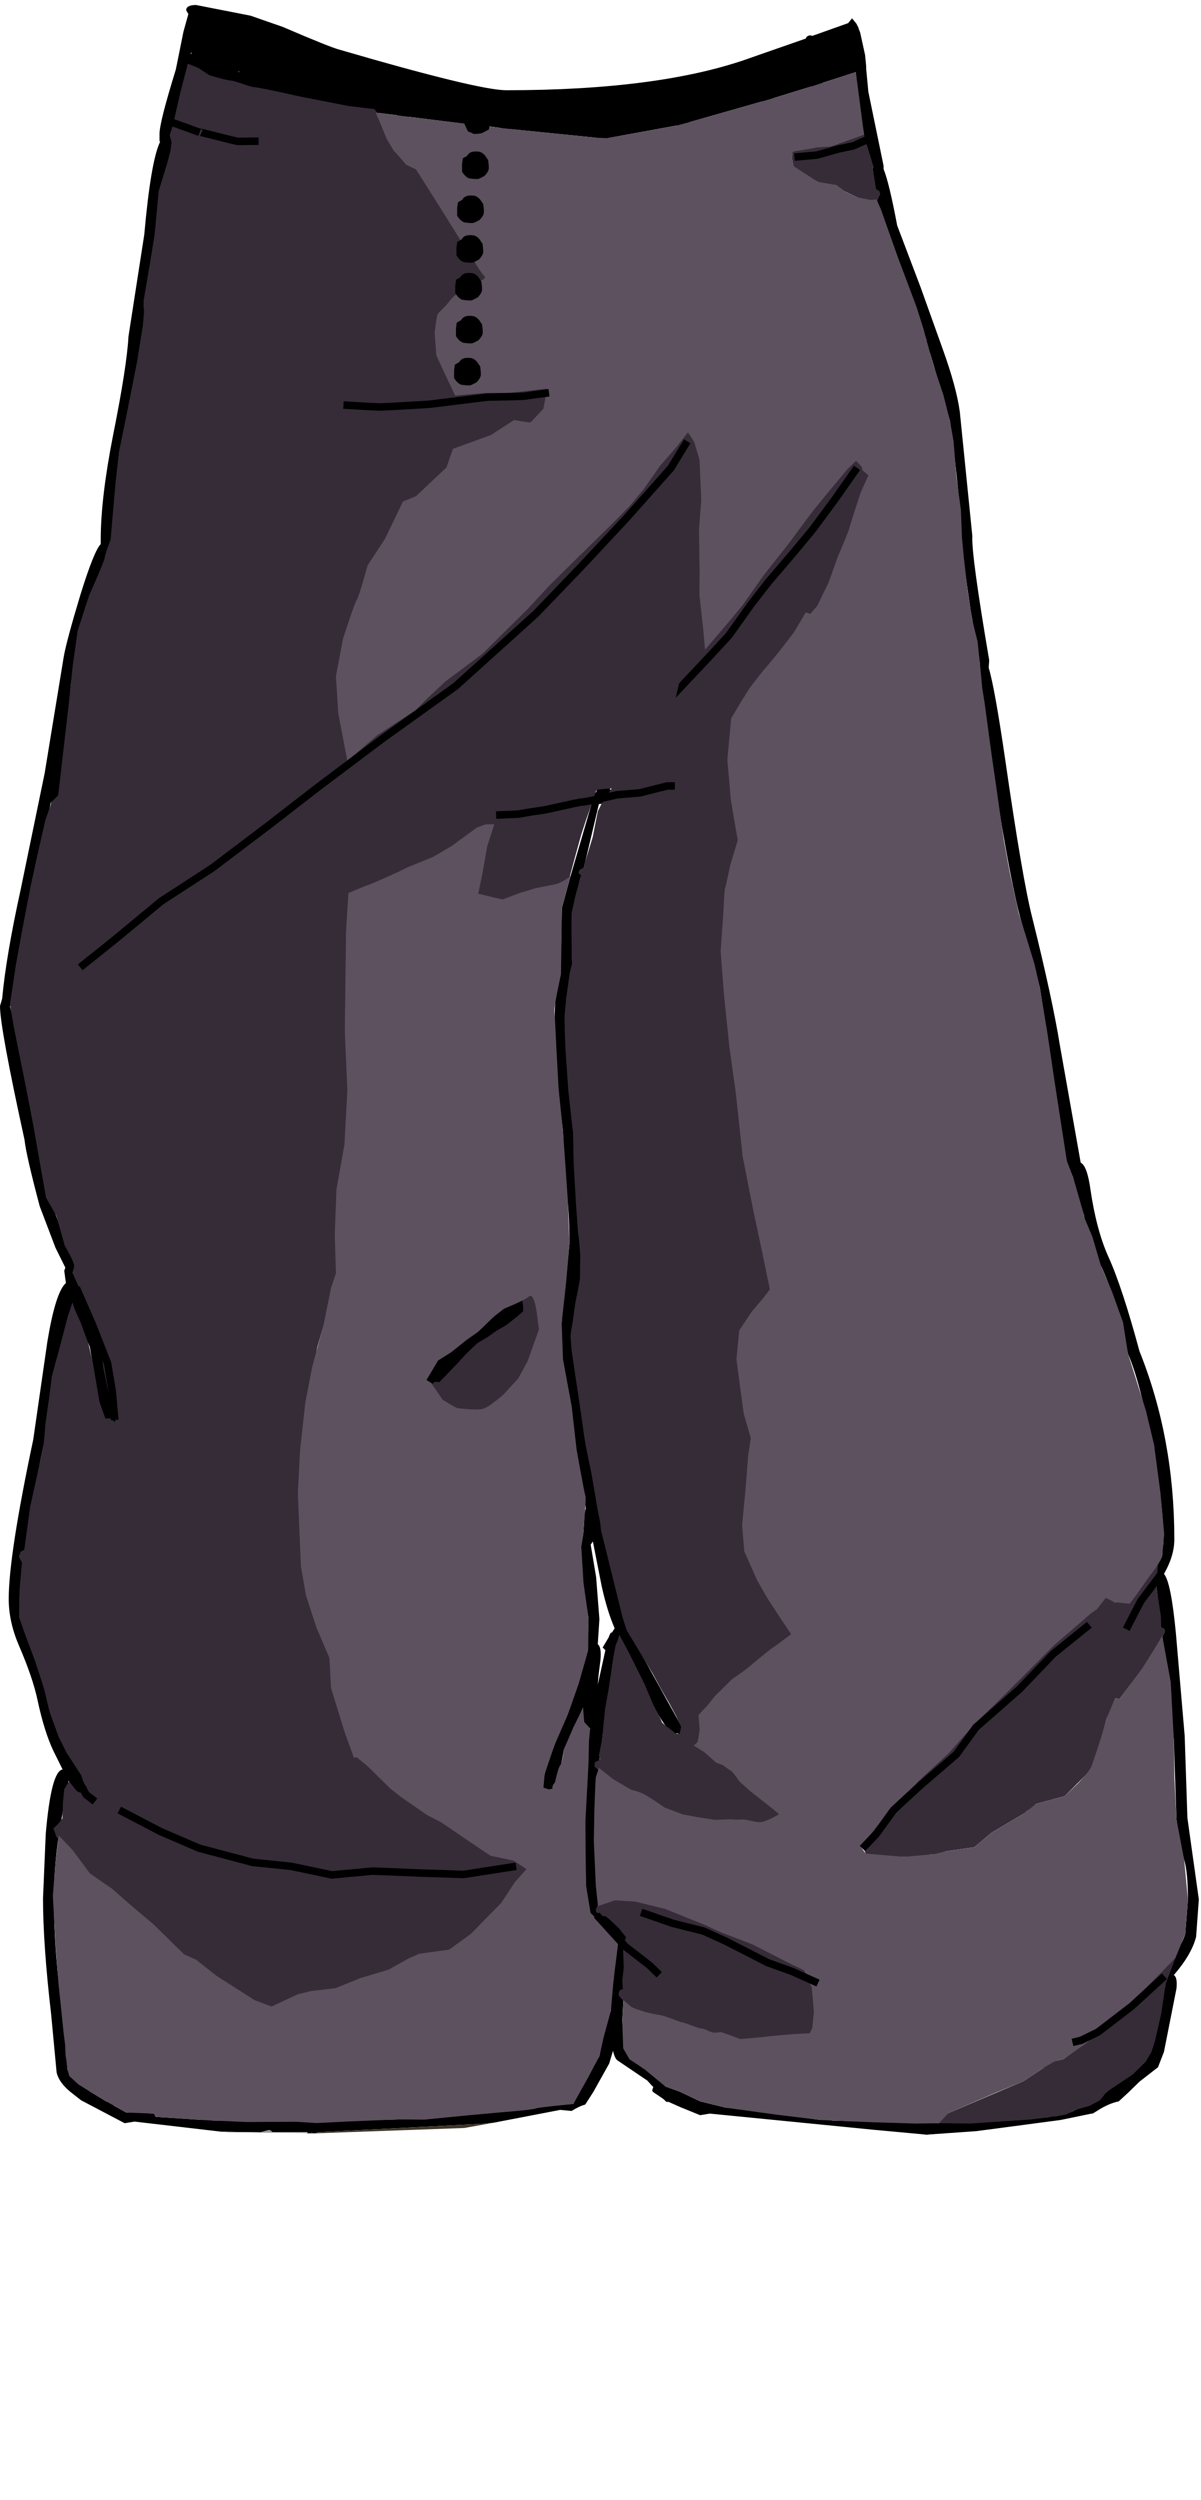<?xml version="1.0" encoding="UTF-8" standalone="no"?>
<svg
   width="160px"
   height="333px"
   viewBox="0 0 160 333"
   version="1.1"
   id="svg15"
   sodipodi:docname="45.png"
   inkscape:version="1.1.1 (1:1.1+202109281944+c3084ef5ed)"
   xmlns:inkscape="http://www.inkscape.org/namespaces/inkscape"
   xmlns:sodipodi="http://sodipodi.sourceforge.net/DTD/sodipodi-0.dtd"
   xmlns="http://www.w3.org/2000/svg"
   xmlns:svg="http://www.w3.org/2000/svg">
  <defs
     id="defs19" />
  <sodipodi:namedview
     id="namedview17"
     pagecolor="#ffffff"
     bordercolor="#666666"
     borderopacity="1.0"
     inkscape:pageshadow="2"
     inkscape:pageopacity="0.0"
     inkscape:pagecheckerboard="0"
     showgrid="false"
     objecttolerance="1"
     guidetolerance="1"
     inkscape:zoom="1"
     inkscape:cx="248"
     inkscape:cy="93.5"
     inkscape:window-width="2477"
     inkscape:window-height="1266"
     inkscape:window-x="2268"
     inkscape:window-y="62"
     inkscape:window-maximized="0"
     inkscape:current-layer="svg15" />
  <path
     style="fill:#000000;fill-opacity:1;fill-rule:evenodd;stroke:none"
     d="m 29.52,283.938 -11.605,-1.348 -1.305,0.215 -5.801,-3.051 -1.453,-1.137 c -1.016,-0.852 -1.617,-1.703 -1.812,-2.555 L 6.816,268.328 C 6.094,262.129 5.73,256.973 5.73,252.859 l 0.363,-8.586 c 0.48,-5.582 1.23,-8.445 2.246,-8.586 l -1.23,-2.484 c -0.824,-1.75 -1.523,-3.996 -2.105,-6.742 -0.434,-2.035 -1.258,-4.445 -2.465,-7.238 -0.918,-2.129 -1.379,-4.211 -1.379,-6.242 0,-3.879 1.09,-10.953 3.266,-21.219 l 1.883,-13.055 c 0.727,-4.402 1.547,-7.004 2.469,-7.809 l -0.219,-1.633 0.145,-0.426 -1.305,-2.625 -2.105,-5.535 C 4.086,156.141 3.41,153.184 3.266,151.812 1.09,141.875 0,135.941 0,134 l 0.289,-0.992 c 0.34,-3.738 1.16,-8.586 2.469,-14.547 L 5.949,102.992 8.484,87.52 c 0.242,-1.418 0.992,-4.207 2.25,-8.371 1.207,-3.879 2.102,-6.102 2.684,-6.672 v -0.566 c 0,-3.738 0.555,-8.422 1.668,-14.051 1.211,-6.055 1.887,-10.406 2.031,-13.055 L 19.219,31.25 C 19.801,24.723 20.5,20.605 21.324,18.902 L 21.25,18.762 v -0.922 c 0,-1.043 0.727,-3.906 2.176,-8.59 L 24.441,4.215 25.094,1.871 24.805,1.375 c 0,-0.473 0.438,-0.711 1.305,-0.711 l 7.254,1.422 4.281,1.488 c 4.301,1.848 6.84,2.863 7.613,3.051 12.332,3.598 19.73,5.395 22.195,5.395 13.73,0 24.586,-1.441 32.566,-4.328 l 7.324,-2.555 c 0.098,-0.285 0.312,-0.426 0.652,-0.426 L 108.215,4.781 113,3.078 l 0.508,-0.637 0.582,0.707 0.289,0.57 v 0.07 l 0.219,0.566 0.652,2.98 0.145,1.492 v 0.352 l 0.289,3.051 2.031,9.867 v 0.426 c 0.484,1.18 1.09,3.688 1.812,7.52 l 3.121,8.23 2.973,8.305 c 1.207,3.359 1.957,6.125 2.25,8.301 l 1.668,16.535 c -0.098,1.656 0.652,7.168 2.246,16.531 l -0.07,0.996 c 0.531,1.75 1.254,5.77 2.176,12.063 1.547,10.738 2.754,17.812 3.625,21.219 1.789,7.188 3.023,12.891 3.699,17.098 l 2.758,15.543 c 0.578,0.281 1.016,1.488 1.305,3.617 0.531,3.598 1.328,6.578 2.395,8.941 1.207,2.648 2.586,6.836 4.133,12.562 3.094,7.711 4.641,16.059 4.641,25.047 0,1.465 -0.457,3.004 -1.379,4.613 0.629,0.707 1.16,3.383 1.598,8.02 l 1.16,13.551 0.363,10.93 1.523,10.855 -0.363,4.969 c -0.387,1.559 -1.379,3.262 -2.973,5.109 0.336,0.188 0.457,0.781 0.359,1.773 l -1.668,8.445 -0.797,2.055 -2.465,1.918 -1.379,1.348 -1.379,1.277 c -0.918,0.188 -1.883,0.613 -2.898,1.277 l -0.582,0.355 h -0.145 l -4.133,0.852 -11.242,1.488 -6.094,0.426 h -0.941 l -6.891,-0.637 -21.543,-2.129 -1.305,0.211 -2.613,-1.062 -1.594,-0.711 h -0.289 l -0.363,-0.355 -1.453,-0.992 -0.07,-0.211 0.145,-0.426 -0.289,-0.285 -0.508,-0.566 L 82.25,274.43 c -0.242,-0.188 -0.438,-0.613 -0.582,-1.277 l -0.508,1.703 -2.102,3.762 -1.09,1.703 c -0.531,0.141 -1.137,0.426 -1.812,0.852 l -1.523,-0.141 -8.848,1.703 -1.523,0.141 -22.051,1.137 -0.07,0.141 H 40.906 l 0.074,-0.141 H 36.266 C 36.168,283.82 36,283.727 35.758,283.727 l -1.016,0.285 -5.223,-0.074 M 25.531,7.051 25.457,6.98 25.387,7.266 25.531,7.051 m -1.09,4.117 -1.086,4.684 c 0.918,0.047 2.465,0.543 4.641,1.488 l 3.336,0.426 -0.07,-0.426 v -1.348 l 0.359,-4.398 c -3.625,-0.992 -5.824,-1.988 -6.598,-2.98 l -0.582,2.555 m 7.398,-1.773 -0.07,0.211 h 0.07 V 9.395 m 82.176,0.211 -4.422,1.422 0.797,8.516 h 0.145 l 4.57,-1.633 -0.801,-4.684 -0.289,-3.621 m -7.906,11.922 c -0.289,-0.141 -0.434,-0.355 -0.434,-0.637 0,-0.57 0.965,-0.973 2.902,-1.207 l -0.148,-4.258 -0.359,-3.902 -5.078,1.559 0.145,5.184 c 0,5.723 0.074,9.27 0.219,10.641 l 2.828,21.148 v 0.285 l 1.305,8.441 1.016,9.012 0.363,-0.496 c 2.949,-3.879 4.691,-5.816 5.223,-5.816 0.484,0 0.723,0.234 0.723,0.707 l -0.145,0.426 c -0.48,0.047 -0.723,0.285 -0.723,0.711 l 0.145,0.426 -7.254,9.223 c 0.34,0.996 0.508,3.453 0.508,7.383 -0.145,0.141 -0.219,0.328 -0.219,0.566 0,0.285 0.074,0.496 0.219,0.637 l -0.074,3.406 -0.289,15.684 c 0,2.176 0.219,4.445 0.652,6.812 0.438,2.367 0.652,4.801 0.652,7.309 0,1.184 -0.242,1.844 -0.723,1.988 v 3.547 l -0.145,5.535 -0.293,5.465 c 0,10.121 0.172,17.266 0.508,21.43 0.629,7.996 0.945,15.09 0.945,21.289 l -0.074,0.352 c 0.484,2.699 0.605,9.652 0.363,20.863 -0.098,2.98 0.191,6.789 0.871,11.426 0.723,4.824 1.086,8.395 1.086,10.715 l -0.215,0.852 0.215,3.973 0.582,5.324 c 0,1.086 -0.969,4.113 -2.902,9.082 -0.531,1.324 -0.797,4.328 -0.797,9.012 l 0.145,8.516 c -0.047,2.316 0.121,4.516 0.508,6.598 h 0.07 c 0.629,0 0.871,0.664 0.727,1.988 l 0.074,0.781 c 0.82,0.047 1.379,2.129 1.668,6.242 l 0.215,6.246 0.074,2.625 -0.363,3.832 11.895,0.355 h 2.395 c -0.34,-0.852 -0.555,-2.246 -0.652,-4.188 l -0.074,-0.922 0.582,-7.168 c 0,-2.316 0.07,-4.066 0.219,-5.25 -0.582,-0.664 -0.992,-2.77 -1.234,-6.316 0,-2.648 0.145,-6.574 0.434,-11.777 v -0.215 l 0.363,-0.355 -0.145,-0.426 -0.219,-0.141 v -0.07 l 0.074,-6.031 c 0,-1.23 0.07,-2.199 0.219,-2.91 l -8.27,8.727 h -0.289 c -0.629,0 -0.945,0.238 -0.945,0.711 l 0.074,0.07 -0.582,-0.566 c 0,-0.52 2.082,-2.934 6.238,-7.238 l 0.363,-0.355 -0.289,-0.566 c 0,-9.559 0.387,-17.102 1.16,-22.637 l 0.578,-13.91 c 0.051,-3.879 0.242,-6.457 0.582,-7.734 -0.289,-0.234 -0.461,-0.922 -0.508,-2.059 v -2.199 l 0.434,-13.695 c 0,-4.965 -0.555,-10.598 -1.668,-16.887 l -1.449,-8.73 c -0.484,-0.566 -0.75,-2.008 -0.797,-4.328 l 0.215,-7.449 -1.594,-11.992 -2.105,-24.055 v -2.129 c 0.051,-1.184 0.242,-1.871 0.582,-2.059 l 0.434,-10.715 -0.145,-18.309 c -0.387,-2.316 -0.578,-4.375 -0.578,-6.172 0,-1.09 0.07,-1.918 0.215,-2.484 -0.773,-1.941 -1.98,-7.832 -3.625,-17.672 -2.371,-11.164 -3.555,-17.266 -3.555,-18.305 v -0.074 c 0.387,-0.094 0.582,-0.352 0.582,-0.777 -0.34,-0.996 -0.703,-1.656 -1.09,-1.988 l -0.652,-0.285 -1.887,0.355 m 4.5,2.695 c 0.676,2.652 1.762,8.305 3.262,16.961 l 3.555,18.594 v 0.07 c 0.531,1.75 0.871,6.906 1.016,15.469 0.047,16.84 -0.363,25.758 -1.234,26.75 l 0.363,5.395 c 0.387,7.852 0.797,13.129 1.234,15.824 1.496,9.934 2.32,17.812 2.465,23.629 l 0.871,4.613 1.23,9.152 c 0.871,4.637 1.309,9.582 1.309,14.832 -0.098,9.227 -0.34,14.926 -0.727,17.102 0.531,0.094 0.727,0.758 0.578,1.988 l -1.012,22.137 c -0.34,2.461 -0.656,6.152 -0.945,11.07 l 0.074,6.531 -0.145,2.766 6.164,-6.457 4.57,-4.328 -0.438,-0.57 c 3.773,-17.977 5.656,-27.816 5.656,-29.52 l -4.566,-46.121 v -0.711 l 0.07,-0.285 c -0.773,-1.371 -1.547,-4.234 -2.32,-8.586 l -2.25,-15.254 c -0.918,-5.348 -1.254,-9.512 -1.012,-12.492 -0.871,-5.91 -1.309,-10.027 -1.309,-12.344 0,-0.805 0.074,-1.398 0.219,-1.777 L 127,94.832 126.781,86.598 124.242,73.047 c -0.965,-5.348 -1.449,-9.863 -1.449,-13.555 l -0.145,-13.484 c 0,-0.426 0.266,-0.637 0.797,-0.637 l -2.031,-6.102 -3.262,-8.375 -1.379,-4.328 0.434,-0.641 c 0,-0.328 -0.191,-0.543 -0.578,-0.637 h -0.074 l -0.289,-2.84 0.07,-0.211 -0.867,-2.84 -2.613,0.922 -2.395,0.711 v 2.414 c -0.145,0.094 -0.215,0.234 -0.215,0.426 l 0.363,0.352 m 35.609,191.238 v -0.07 l -0.07,-1.062 -0.219,-0.57 v -0.777 l 0.797,-13.27 0.438,-13.129 c 0,-3.691 -0.535,-8.492 -1.598,-14.406 l -1.668,-9.152 c 0,-0.473 0.195,-0.734 0.582,-0.781 l -0.074,-0.426 c -0.773,-2.082 -1.258,-3.762 -1.449,-5.039 -0.582,-0.754 -1.137,-2.91 -1.668,-6.457 l -1.453,-10.219 -1.305,-8.586 L 136.137,123 c -0.965,-3.309 -2.199,-9.742 -3.699,-19.301 -1.305,-8.609 -1.957,-13.551 -1.957,-14.828 l 0.074,-0.426 -1.234,-7.098 -1.234,-8.516 c 0.051,-3.074 -0.457,-8.656 -1.523,-16.746 l -2.684,-9.152 0.363,11.918 c 0,4.07 0.484,8.586 1.453,13.555 l 2.535,14.477 c 0.293,2.508 0.438,6.645 0.438,12.418 l -0.219,0.637 0.508,3.055 c 0.582,3.355 0.871,5.984 0.871,7.875 -0.098,4.352 0.191,8.609 0.871,12.773 l 2.102,12.773 1.09,6.387 c 0.094,1.133 0.699,3.238 1.812,6.312 l -0.289,0.926 c 0.867,2.789 1.57,10.266 2.102,22.422 0.242,5.344 0.727,9.934 1.449,13.766 0.629,3.312 0.945,6.648 0.945,10.004 0,1.848 -0.895,6.957 -2.684,15.328 -1.402,7.098 -2.418,11.711 -3.047,13.84 l 2.539,-2.484 c 5.078,-5.109 7.762,-7.664 8.051,-7.664 h 0.219 l -0.293,0.285 0.727,0.707 h 0.07 c -0.387,1.09 -2.684,3.406 -6.887,6.957 0.191,0.66 0.289,1.867 0.289,3.617 l -0.945,12.703 v 0.211 l -0.07,0.215 0.07,0.352 c 0.051,6.246 0.508,12.395 1.379,18.453 0.68,4.824 1.113,10.074 1.305,15.75 -0.336,0.191 -0.508,0.477 -0.508,0.852 0,0.332 0.195,0.57 0.582,0.711 v 4.047 l -0.145,1.773 c 1.258,-0.238 2.152,-0.523 2.684,-0.852 l 2.828,-1.066 1.379,-1.348 c 0.82,-0.664 1.957,-1.488 3.406,-2.484 1.551,-1.133 2.539,-2.602 2.977,-4.398 l 1.16,-6.172 0.289,-1.277 -3.48,4.043 -3.41,3.121 -0.363,0.285 c -1.352,1.039 -2.32,1.562 -2.898,1.562 l -0.074,-0.074 0.219,-0.211 c 0.047,-0.426 -0.145,-0.664 -0.582,-0.711 l 2.758,-2.27 c 2.273,-10.266 3.406,-16.77 3.406,-19.516 -1.496,-8.562 -2.633,-15.801 -3.406,-21.711 l 0.289,-1.137 c 0,-0.426 -0.168,-0.664 -0.508,-0.711 -0.629,-4.777 -0.965,-8.609 -1.016,-11.496 M 91.824,19.117 l 0.07,13.977 0.871,11.285 1.379,9.934 c 3.965,-5.062 6.043,-7.594 6.234,-7.594 0.484,0 0.727,0.262 0.727,0.781 l -8.629,11.352 c 0.723,0.996 1.062,4.73 1.016,11.215 l -0.293,6.387 0.293,5.531 0.434,4.543 2.395,-2.98 5.875,-7.379 5.223,-6.953 c -0.629,-0.898 -1.066,-4.047 -1.309,-9.438 l -1.23,-9.723 c -0.484,-1.371 -1.016,-4.375 -1.598,-9.012 -0.723,-4.543 -1.137,-7.832 -1.23,-9.863 -0.293,-5.773 -0.461,-11.664 -0.508,-17.672 l -9.719,2.77 v 2.84 M 90.445,34.371 C 90.301,30.207 90.227,24.32 90.227,16.703 l -9.285,1.703 -0.07,0.566 c 0.387,1.609 0.676,3.832 0.871,6.672 l 0.578,13.27 1.453,26.609 0.07,1.914 0.074,-0.141 8.992,-11.426 C 92.328,54.406 91.797,50.93 91.316,45.441 L 90.445,34.371 m -20.164,21.855 0.652,5.75 -0.652,8.586 0.074,4.113 -0.074,6.457 12.258,-12.203 c -0.727,-2.98 -1.211,-12.062 -1.449,-27.25 L 80.434,27.488 79.492,19.469 79.348,18.336 68.031,17.199 68.539,37.211 c 0,3.547 0.219,7.711 0.652,12.488 l 0.363,2.555 h 0.363 l 2.973,-0.496 c 0.387,0 0.582,0.188 0.582,0.566 0,0.191 -0.266,0.332 -0.797,0.426 h -0.219 l -1.812,0.141 L 69.992,52.75 c -0.484,0 -0.727,0.168 -0.727,0.496 l 0.434,0.355 -0.07,0.215 0.219,0.352 h -0.074 l 0.074,0.145 0.07,0.07 0.145,0.781 -0.07,0.281 0.289,0.781 M 60.633,52.68 67.961,52.324 67.742,50.766 C 67.309,46.27 67.09,42.578 67.09,39.695 L 66.801,17.555 v -0.496 l -2.105,-0.285 c -0.191,0.379 -0.555,0.566 -1.086,0.566 -0.531,0 -0.895,-0.188 -1.09,-0.566 l -0.07,-0.211 -7.906,-0.996 -0.438,3.762 c -0.094,0.898 -0.121,2.059 -0.07,3.477 l 0.07,4.824 c 0,5.016 0.293,13.059 0.871,24.129 l 0.074,1.633 5.367,-0.711 h 0.215 m 0.871,-20.438 c 0.195,-0.281 0.531,-0.426 1.016,-0.426 0.773,0 1.137,0.379 1.09,1.137 0,0.711 -0.266,1.109 -0.801,1.207 h -0.289 c -0.531,0 -0.895,-0.191 -1.086,-0.57 l -0.145,-0.566 c 0,-0.332 0.07,-0.59 0.215,-0.781 m 2.031,5.254 0.074,0.566 c 0,0.758 -0.363,1.133 -1.09,1.133 L 61.723,38.984 61.434,38.629 61.289,38.062 61.434,37.496 c 0.191,-0.379 0.555,-0.57 1.086,-0.57 0.531,0 0.871,0.191 1.016,0.57 m 0.797,-15.328 c 0,0.707 -0.387,1.062 -1.16,1.062 -0.531,0 -0.867,-0.188 -1.016,-0.566 l -0.07,-0.566 c 0,-0.758 0.363,-1.137 1.086,-1.137 0.824,0 1.211,0.402 1.16,1.207 m -0.508,5.535 c 0,0.754 -0.41,1.133 -1.23,1.133 l -1.16,-1.133 c 0,-0.805 0.387,-1.207 1.16,-1.207 0.723,0 1.137,0.402 1.23,1.207 m -0.215,16.105 c 0,0.805 -0.363,1.207 -1.09,1.207 -0.531,0 -0.895,-0.188 -1.086,-0.566 l -0.145,-0.57 c 0,-0.801 0.41,-1.203 1.23,-1.203 0.773,0 1.137,0.375 1.09,1.133 m 4.859,12.137 0.07,-0.215 -0.145,-0.426 -0.363,-2.129 -6.891,0.566 h -0.145 l -5.945,0.852 -0.219,2.484 0.508,7.734 -0.434,0.426 c 0,0.426 0.168,0.711 0.508,0.852 v 3.691 c 0,1.656 0.41,4.258 1.23,7.805 L 56.789,85.25 C 56.938,89.461 56.84,92.277 56.5,93.695 l 6.816,-5.82 5.516,-5.32 0.07,-6.031 0.145,-4.402 -0.289,-0.637 V 70.633 C 69.242,68.219 69.484,65.312 69.484,61.906 L 68.469,55.945 m -7.688,-6.531 c 0,-0.805 0.434,-1.203 1.305,-1.203 0.629,0 0.992,0.398 1.086,1.203 0,0.758 -0.363,1.137 -1.086,1.137 -0.531,0 -0.895,-0.188 -1.09,-0.566 L 60.781,49.414 m 20.598,23.062 -11.172,11.141 -0.797,8.66 -1.523,10.641 -0.797,4.828 0.797,-0.145 7.035,-1.133 4.496,-0.922 c 1.453,-4.402 2.176,-7.215 2.176,-8.445 l -0.289,-22.992 0.074,-1.633 m 1.086,-1.207 c 0.582,1.754 0.773,7.5 0.582,17.246 v 9.152 c 0,1.418 -0.34,3.219 -1.016,5.395 l -0.797,2.129 7.105,-0.996 c 1.016,0 1.621,0.168 1.812,0.5 v -0.996 l -0.289,-9.082 v -2.059 c 0,-0.613 0.074,-1.086 0.219,-1.418 L 89.863,90.926 92.766,87.875 c -0.289,-0.945 -0.531,-2.695 -0.727,-5.25 L 91.75,76.379 l 0.289,-6.242 -0.652,-9.863 -6.238,7.875 -2.684,3.121 m 23.355,12.988 -0.145,-9.934 -2.25,2.695 -7.977,9.793 c -1.934,2.461 -3.336,3.973 -4.207,4.539 l 0.145,1.777 -0.07,4.043 0.145,3.336 -0.438,0.566 c 0,0.379 0.172,0.617 0.508,0.711 l 0.074,2.059 c 0.145,2.031 0.023,3.355 -0.363,3.973 l 0.219,2.41 v 3.406 l -0.945,11.566 c -0.145,1.469 -0.215,5.23 -0.215,11.285 0,7.426 0.121,13.812 0.359,19.16 0.195,4.02 0.508,7.637 0.945,10.855 0.387,2.648 0.578,5.32 0.578,8.02 0,0.52 -0.215,0.781 -0.652,0.781 l 0.219,8.086 c 0.047,8.137 0.266,13.602 0.652,16.395 l 2.539,11.848 2.031,10.859 -0.289,0.496 0.359,0.285 0.148,2.906 v 1.633 l -1.598,7.594 c -0.145,0.094 -0.219,0.262 -0.219,0.496 l 0.074,0.07 -1.379,5.605 -0.289,0.355 0.219,0.215 -0.363,2.625 c 0,1.086 0.242,3.074 0.723,5.961 l 1.09,5.891 -0.074,0.426 2.25,0.992 9.5,4.398 c -0.676,-2.363 -0.965,-7.969 -0.871,-16.816 0,-4.824 0.219,-7.828 0.656,-9.012 2.027,-4.684 3.043,-7.664 3.043,-8.941 -0.531,-5.062 -0.797,-8.137 -0.797,-9.227 v -0.852 l 0.074,-0.281 c -0.195,-0.711 -0.316,-1.75 -0.363,-3.125 l -0.438,-6.883 c -0.773,-3.5 -1.109,-7.215 -1.012,-11.141 L 107.27,174.375 c -0.578,-0.992 -0.895,-3.617 -0.941,-7.875 l -0.145,-13.34 c -0.34,-4.305 -0.508,-11.59 -0.508,-21.855 L 106.109,123 c 0,-5.297 0.242,-8.016 0.727,-8.16 v -0.141 c 0,-2.555 -0.219,-4.848 -0.652,-6.883 -0.438,-2.082 -0.652,-4.473 -0.652,-7.168 l 0.289,-13.41 V 84.258 M 50.047,15 l -3.699,-0.566 -0.074,1.488 c 0,5.441 -0.34,13.859 -1.016,25.262 0,4.59 -0.652,9.816 -1.957,15.684 -0.773,2.98 -1.453,8.043 -2.031,15.184 l 1.016,15.043 0.797,16.82 2.395,-1.773 h 0.07 c 0.438,0 0.68,-0.191 0.727,-0.57 L 55.34,94.617 54.832,94.121 55.34,85.25 c 0,-3.215 -0.461,-8.02 -1.379,-14.406 l 0.074,-4.184 0.363,-0.711 -0.363,-0.566 -0.074,-1.773 C 53.188,61.527 52.801,59.137 52.801,56.441 v -1.207 l 0.145,-0.496 -2.754,0.07 c -3.094,0 -4.645,-0.379 -4.645,-1.137 0,-0.379 0.195,-0.566 0.582,-0.566 l 4.062,0.496 3.336,-0.07 L 53.238,42.676 C 52.852,36.855 52.656,31.816 52.656,27.559 l 0.074,-5.109 c 0.336,-0.094 0.508,-0.352 0.508,-0.777 L 52.73,20.82 52.801,18.617 52.945,15.355 50.047,15 M 44.68,14.219 33.074,11.949 c -0.145,1.938 -0.219,3.926 -0.219,5.961 l 0.582,0.07 h 0.289 c 0.918,0.141 1.379,0.426 1.379,0.852 0,0.426 -0.242,0.66 -0.727,0.711 l -0.074,1.559 c 0,1.895 -0.191,4.047 -0.578,6.457 l -1.016,6.387 -1.305,7.594 -0.727,3.832 0.074,0.637 -0.582,18.027 -0.578,9.012 0.07,5.605 c 0,2.031 -0.219,3.145 -0.652,3.332 v 28.242 c 0.195,0.238 0.289,1.113 0.289,2.629 l 0.074,1.133 2.395,-1.773 10.078,-7.309 C 41.27,102.492 40.93,96.863 40.836,88.02 L 39.82,69.781 c 0,-0.613 0.191,-0.969 0.578,-1.066 V 67.438 c 0,-1.273 0.703,-6.289 2.105,-15.043 0.965,-6.574 1.352,-11.566 1.16,-14.973 0.531,-3.359 0.723,-5.84 0.578,-7.449 l 0.582,-7.523 -0.145,-8.23 m -12.766,5.25 -5.805,-1.062 -3.117,-1.137 -0.219,0.852 0.219,0.57 -0.219,1.488 v 0.215 c -0.191,1.277 -0.387,2.008 -0.578,2.199 l -0.871,3.051 -0.652,6.953 -1.305,6.812 -0.219,1.418 c 0.289,0.379 0.434,1.562 0.434,3.551 l -0.289,3.758 V 75.102 C 18.375,80.59 17.965,87.945 18.059,97.172 17.094,109.141 16.004,116.262 14.797,118.531 l -0.074,0.637 -0.797,6.246 10.445,-7.805 -0.074,-0.215 c 0,-0.52 0.242,-0.781 0.727,-0.781 l 0.363,0.215 2.898,-2.059 C 27.609,112.973 27.367,106.422 27.562,95.113 v -7.945 c 0.094,-4.355 0.289,-6.91 0.578,-7.664 v -2.98 l 0.582,-15.754 c 0,-7.426 0.215,-12.207 0.652,-14.336 l -0.219,-0.566 2.32,-14.121 1.16,-7.023 0.074,-4.047 0.074,-0.566 v -0.566 l -0.801,-0.074 h -0.07 M 13.492,250.59 13.852,249.949 13.637,249.383 14,246.473 l 0.652,-3.477 c 0.336,-0.094 0.508,-0.355 0.508,-0.781 l -0.219,-0.355 c 0.34,-1.184 0.699,-1.773 1.086,-1.773 l 0.801,0.566 c 1.016,-4.16 1.547,-7.047 1.594,-8.656 0,-5.156 0.098,-8.23 0.289,-9.223 v -3.125 c 0.582,-0.047 0.871,-0.281 0.871,-0.707 l -0.871,-0.711 -0.145,-12.133 0.293,-0.641 -0.293,-0.852 v -3.266 l 0.293,-2.41 -0.438,-3.551 -0.219,-7.52 C 17.094,182.371 16.465,178.328 16.32,175.727 14.094,161.25 12.984,153.137 12.984,151.387 c 0,-0.426 0.07,-0.758 0.215,-0.996 l -0.578,-2.766 -0.797,-6.246 c -1.016,-3.973 -1.523,-7.355 -1.523,-10.145 v -1.422 l 0.07,-0.426 -0.363,-0.355 c 0,-0.281 0.922,-1.156 2.758,-2.625 l -0.074,-0.355 v -1.277 l 0.293,-3.477 0.359,-2.199 -0.215,-0.707 c 2.367,-9.227 3.527,-16.512 3.48,-21.859 -0.098,-9.129 0.312,-16.391 1.234,-21.781 V 50.766 l -1.816,9.438 -0.797,8.371 c -0.242,3.074 -0.531,4.824 -0.871,5.25 l -2.898,6.812 c -0.727,2.367 -1.258,4.898 -1.598,7.594 L 9.5,90.785 9.43,91.281 l -0.652,9.367 -0.582,7.238 c 0,3.312 -0.484,8.492 -1.449,15.539 0.098,4.023 -0.145,7.121 -0.727,9.297 -0.578,2.27 -0.871,4.398 -0.871,6.387 l 1.742,19.656 v 1.633 l 3.117,8.301 -0.215,0.781 2.391,6.246 0.293,0.637 v 0.07 l 0.867,2.273 0.871,5.105 c 0,0.57 0.508,2.25 1.523,5.039 l -0.434,0.711 -0.727,-0.566 c -0.191,0 -0.34,0.047 -0.434,0.141 -0.629,-0.711 -1.066,-2.246 -1.309,-4.613 L 11.969,179.414 11.75,178.848 9.645,184.523 8.777,192.684 7.254,208.723 7.469,210 l -0.289,0.566 0.652,1.062 0.871,3.48 c 0.969,4.258 1.449,8.418 1.449,12.488 0.098,3.5 0,5.723 -0.289,6.668 1.211,1.941 1.887,3.383 2.031,4.328 l -0.363,-0.07 c -0.531,0 -0.797,0.238 -0.797,0.711 l 0.582,0.711 h -0.148 c -0.387,0 -1.062,-0.926 -2.027,-2.77 l -0.945,5.109 -0.145,0.852 c -0.387,0.047 -0.582,0.332 -0.582,0.852 l 0.363,0.496 c -0.434,2.84 -0.652,5.629 -0.652,8.375 0,4.824 0.387,9.887 1.16,15.184 l 0.652,7.594 c 0.195,0.805 1.211,1.797 3.047,2.98 l 2.105,1.277 0.07,0.07 -0.07,-1.348 -0.293,-11.496 -0.578,-14.262 0.219,-2.27 m 39.453,-134.402 0.508,-0.281 -0.508,-0.641 v -4.895 l 0.145,-1.703 -0.145,-1.703 c 0,-0.664 0.242,-0.992 0.727,-0.992 l 0.145,-3.055 c -0.34,-2.031 -0.508,-3.641 -0.508,-4.824 l -10.152,7.734 -0.652,0.426 -2.832,2.129 c 0.293,0.617 0.438,1.75 0.438,3.406 l -0.145,6.387 0.07,2.059 -0.07,0.141 0.145,0.426 0.871,7.734 0.434,10.434 c 1.062,4.539 1.598,7.969 1.598,10.289 l -0.074,0.566 1.086,5.961 0.074,0.355 v 1.418 c 0.047,0.332 0.168,0.566 0.363,0.711 l 1.594,10.289 c 0.922,6.527 1.379,13.199 1.379,20.012 L 47,192.613 l 0.145,0.141 v 29.238 l 0.145,7.164 -0.145,4.969 c -0.242,0.094 -0.363,0.309 -0.363,0.641 l 0.289,0.566 -0.363,3.973 -0.723,6.883 -0.219,1.633 h 11.605 c -0.242,-0.898 -0.363,-2.555 -0.363,-4.969 0.34,-0.141 0.508,-0.375 0.508,-0.707 L 56.938,241.789 v -19.23 l 0.215,-6.102 c -0.191,-0.191 -0.312,-0.57 -0.363,-1.137 v -1.277 c 0.582,-4.918 0.871,-10.406 0.871,-16.461 0,-2.32 -0.289,-4.707 -0.871,-7.168 l -1.738,-6.953 0.07,-0.215 -0.07,-0.211 v -0.996 L 56.5,166.004 c -1.113,-4.875 -1.789,-8.281 -2.031,-10.219 -0.434,-0.094 -0.652,-0.332 -0.652,-0.711 l 0.289,-11.992 C 53.383,131.586 52.996,122.621 52.945,116.188 m 11.75,-6.387 0.074,-0.566 c 0.047,-0.379 -0.098,-0.59 -0.438,-0.637 l 1.16,-0.426 2.977,-19.23 0.289,-3.977 -4.133,3.762 -10.156,8.445 c 0.34,0.758 0.605,2.438 0.797,5.039 l 0.148,5.605 c 0,0.473 -0.219,0.711 -0.656,0.711 h -0.145 v 0.141 l 0.074,0.566 0.289,3.336 c 0,0.426 -0.168,0.664 -0.508,0.711 l -0.07,1.133 -0.582,0.355 c 0,0.379 0.195,0.617 0.582,0.711 l 0.578,10.855 c 0.387,5.25 0.582,10.93 0.582,17.031 l -0.145,10.359 1.375,5.82 1.16,6.387 -0.723,9.152 -0.945,7.805 0.801,1.773 v 0.145 l 0.145,0.355 1.016,4.895 0.871,7.523 c -0.293,9.129 -0.656,14.949 -1.09,17.453 l 0.363,7.453 v 20.293 c -0.34,0.047 -0.508,0.262 -0.508,0.641 l 0.508,0.637 -0.289,3.762 h 5.656 l 0.508,0.07 0.578,-0.07 h 3.555 c 0.098,-0.141 0.219,-0.211 0.363,-0.211 0.531,0 0.82,0.234 0.871,0.707 l -0.363,-0.07 c -0.484,0 -1.039,0.355 -1.668,1.066 H 55.559 l 0.289,4.754 v 5.605 l -0.074,0.211 0.074,0.355 -0.145,11.426 -0.652,6.953 -0.727,3.691 11.168,-0.926 2.105,-0.281 v -0.07 l 0.289,-2.414 1.453,-15.328 0.797,-14.332 0.289,-2.98 c -0.145,-1.797 -0.219,-4.426 -0.219,-7.879 L 69.918,227.102 70.207,211.984 70.5,199.922 c -0.242,-0.188 -0.387,-0.59 -0.438,-1.207 v -1.418 l 0.293,-6.246 c 0,-2.504 -0.438,-4.988 -1.309,-7.449 l 0.145,-0.355 c 0,-0.379 -0.168,-0.59 -0.508,-0.637 l -0.652,-1.562 -1.883,-3.547 -2.613,1.773 -4.93,5.039 -0.656,-0.215 -0.434,0.07 -0.289,-0.281 c 0,-0.426 1.691,-2.25 5.078,-5.465 1.254,-1.23 2.391,-2.223 3.406,-2.98 l -0.07,-0.496 v -1.773 c 0,-1.941 0.168,-3.598 0.508,-4.969 0.336,-1.371 0.508,-3.5 0.508,-6.387 l -1.453,-15.043 v -0.07 c -0.191,-0.758 -0.312,-2.035 -0.363,-3.832 l -0.07,-7.238 c -0.676,-5.82 -1.016,-9.77 -1.016,-11.852 0,-3.5 0.145,-6.078 0.434,-7.734 0.484,-2.934 1.039,-5.016 1.668,-6.246 h -1.16 m -59.98,40.945 v -0.141 C 3.988,145.543 3.625,141.711 3.625,139.109 c 0,-1.656 0.461,-4.422 1.379,-8.301 l 0.289,-8.234 c 0,-1.703 0.242,-4.73 0.727,-9.082 l 0.727,-5.25 0.07,-1.562 -2.609,11.992 C 2.852,124.965 2.008,130.074 1.668,134 H 1.305 c 0.727,2.316 1.84,7.902 3.336,16.746 l 0.145,0.641 -0.07,-0.641 m 21.324,-25.121 -1.379,-6.527 -0.727,0.496 -12.039,9.297 -0.578,0.426 c 0,0.473 0.168,0.758 0.508,0.852 l 1.086,9.438 c 1.207,5.535 1.812,9.25 1.812,11.141 l -0.215,0.641 c 0.867,2.934 1.98,10.617 3.336,23.062 l 1.738,12.77 c 0.582,3.977 0.871,7.855 0.871,11.641 l -0.363,1.133 0.145,2.059 -0.145,5.605 v 0.215 c -0.242,0.094 -0.363,0.328 -0.363,0.707 l 0.363,1.348 0.074,6.887 0.07,2.766 -0.07,0.141 0.07,0.074 c 0,12.441 -0.652,19.703 -1.957,21.781 l 8.484,3.336 h 0.074 l 0.652,0.285 2.758,0.781 C 31.406,233.723 31.984,221.73 31.984,210 l -0.289,-15.328 v -3.973 l 0.145,-2.203 v -0.922 c 0.582,-4.965 0.871,-10.785 0.871,-17.457 l -0.652,-9.508 c -0.438,-4.16 -0.824,-6.691 -1.16,-7.594 l -3.629,-17.098 v -0.5 l 0.148,-0.281 -0.074,-0.57 -0.941,-7.238 -0.074,-0.426 0.289,-0.637 c 0.051,-0.379 -0.145,-0.59 -0.578,-0.641 m 18.711,43.996 -0.145,-0.852 -0.652,-4.328 c -1.211,-7.473 -1.887,-12.25 -2.031,-14.332 -0.34,-0.426 -0.582,-1.422 -0.727,-2.98 l -1.086,-7.238 c -0.242,-0.945 -0.438,-4.449 -0.582,-10.504 l -0.652,-7.875 v -0.355 l -0.723,-11.637 -12.113,8.586 1.594,6.953 c -0.242,0.141 -0.363,0.309 -0.363,0.496 l 0.508,0.355 1.234,8.941 -0.074,1.562 c 0.871,2.363 2.008,7.758 3.41,16.176 1.211,7.289 1.812,13.129 1.812,17.527 L 33.582,180.195 33,187.719 l 0.219,3.477 -0.074,7.164 L 33.438,210 C 33,229.914 32.398,242 31.621,246.258 l 8.633,1.562 h 3.988 v -0.711 c 0,-2.555 0.34,-5.629 1.016,-9.223 l 0.582,-5.18 0.434,-0.781 -0.363,-1.207 -0.07,-3.477 -0.145,-19.727 v -7.664 l 0.215,-5.82 -0.508,-0.707 v -0.711 c 0.387,-1.324 0.582,-2.648 0.582,-3.973 0,-6.008 -0.41,-12.348 -1.234,-19.02 m 50.918,55.918 0.434,-1.207 c 0,-0.52 -0.242,-0.781 -0.727,-0.781 v -0.07 l -0.652,-6.668 -2.609,-10.715 c -1.211,-5.586 -1.812,-12.68 -1.812,-21.289 v -5.75 c 0.047,-2.602 0.168,-4.305 0.359,-5.109 l -0.215,-2.41 -0.293,-5.961 c -0.578,-4.023 -0.895,-7.238 -0.941,-9.652 -0.242,-4.871 -0.363,-11.305 -0.363,-19.301 0,-8.371 0.219,-13.34 0.652,-14.902 0.242,-1.277 0.387,-3.949 0.438,-8.016 L 90.152,112.996 89.938,112.5 l 0.289,-4.473 -0.363,-0.777 0.219,-2.129 c -0.289,0.473 -1.477,0.824 -3.555,1.062 L 82.031,106.75 c -0.098,1.941 -0.555,5.109 -1.379,9.512 l -0.07,0.07 -1.016,7.875 -0.074,0.566 -0.289,4.613 c 0,4.258 0.336,8.305 1.016,12.137 0.676,3.832 1.016,8.539 1.016,14.121 l -0.293,11.848 c 0,2.367 0.219,4.566 0.652,6.602 l 0.293,1.348 0.434,6.387 c 0,4.824 0.074,7.641 0.219,8.445 l 1.523,8.441 0.434,8.234 c 0.195,5.676 0.074,9.34 -0.363,10.996 l 7.035,12.703 -0.215,0.711 -0.652,-0.5 c -0.242,0 -0.438,0.074 -0.582,0.215 -0.773,-0.664 -1.742,-2.082 -2.902,-4.258 l -0.434,1.277 c -0.434,0.945 -0.605,2.602 -0.508,4.969 l -0.219,5.18 c -0.145,0.094 -0.215,0.234 -0.215,0.426 l 0.145,0.211 -0.219,2.625 c 0,2.508 0.145,4.496 0.434,5.961 l 1.453,5.109 c 0.434,0 0.652,0.262 0.652,0.781 l -0.074,0.711 6.094,2.34 c -0.727,-1.703 -1.305,-5.559 -1.742,-11.566 L 92.691,242 c 0.387,-0.094 0.582,-0.328 0.582,-0.707 l -0.438,-0.285 L 94,235.332 v -0.07 l 0.434,0.07 c 0.434,0 0.652,-0.262 0.652,-0.781 l -0.797,-0.637 c 0.723,-3.457 1.305,-5.75 1.738,-6.887 l -0.359,-1.488 M 76.012,116.688 78.766,107.25 75.938,107.746 c -2.66,0.945 -5.293,1.559 -7.906,1.844 l -2.391,6.883 -0.293,2.414 v 0.141 l -0.145,4.754 c 0,2.035 0.219,4.59 0.652,7.664 0.438,3.074 0.652,6.574 0.652,10.504 l -0.07,4.328 c 0.34,1.184 0.676,3.594 1.016,7.238 l 0.652,8.23 c 0,3.359 -0.242,5.914 -0.727,7.664 l -0.215,4.328 v 0.566 c 1.062,-0.707 1.883,-1.062 2.465,-1.062 h 0.219 l -0.074,0.566 0.145,0.781 -2.465,1.988 0.941,1.703 1.16,2.199 -0.07,0.141 0.215,0.215 0.945,2.34 c 0.773,2.508 1.16,5.109 1.16,7.805 l -0.508,7.098 0.363,5.18 v 6.031 l -0.293,17.668 0.293,13.199 c 0.145,5.016 0.023,7.926 -0.363,8.73 l -0.074,1.629 c -0.242,14.051 -0.75,23.418 -1.523,28.102 l -0.508,2.27 6.82,-0.637 H 76.375 l 0.723,-1.633 2.758,-4.754 c 0.578,-3.121 1.086,-5.133 1.523,-6.031 0.047,-2.082 0.168,-3.453 0.363,-4.117 0,-3.359 0.215,-5.109 0.652,-5.25 -2.32,-1.988 -3.602,-3.266 -3.844,-3.832 -0.438,-0.898 -0.652,-4.352 -0.652,-10.359 0,-7.004 0.191,-11.496 0.578,-13.484 l 0.145,-0.566 c -0.336,-0.047 -0.605,-0.332 -0.797,-0.852 l -0.145,-0.922 v -0.996 l -2.539,5.535 c -0.629,3.645 -1.305,5.465 -2.031,5.465 -0.531,0 -0.797,-0.234 -0.797,-0.707 0,-1.184 1.016,-4.188 3.047,-9.016 2.031,-4.824 3.047,-9.199 3.047,-13.125 -0.824,-5.156 -1.234,-8.586 -1.234,-10.289 v -0.145 c 0,-0.328 0.168,-0.52 0.508,-0.566 l 0.145,-1.914 c 0,-0.805 0.074,-1.398 0.219,-1.777 l -1.453,-8.441 c -1.258,-7.523 -1.883,-12.465 -1.883,-14.832 l 0.289,-3.762 0.219,-1.488 v -0.145 l 0.652,-6.598 c 0,-3.121 -0.172,-5.629 -0.508,-7.523 l -0.363,-7.52 c -0.727,-5.535 -1.09,-10.551 -1.09,-15.043 0,-2.555 0.266,-5.016 0.801,-7.383 l 0.145,-7.234 1.16,-4.258 m 3.77,-9.582 -2.031,8.586 c -0.387,0.094 -0.578,0.309 -0.578,0.641 l 0.363,0.211 -1.234,4.754 c -0.145,1.516 -0.168,3.879 -0.074,7.098 -0.578,3.074 -0.867,5.395 -0.867,6.953 0,5.109 0.363,10.195 1.086,15.258 0.098,6.906 0.387,11.922 0.871,15.043 0.195,3.312 0.074,5.512 -0.363,6.598 L 76.156,177.5 c 0,3.074 1.379,11.969 4.133,26.68 l 2.469,10.004 0.289,-7.234 -0.438,-7.738 -1.305,-7.805 -0.434,-7.805 -0.582,-7.734 v -0.285 c -0.336,-0.758 -0.578,-1.984 -0.723,-3.688 l 0.215,-16.324 c 0,-5.203 -0.336,-9.719 -1.016,-13.551 C 78.09,138.141 77.75,133.93 77.75,129.387 l 0.148,-2.98 0.07,-0.922 -0.07,-0.07 1.086,-8.375 0.652,-0.707 -0.434,-0.57 v -0.281 c 0.629,-4.164 1.137,-7.004 1.523,-8.516 l -0.945,0.141 m -1.086,98.637 0.723,4.328 0.438,5.605 -0.219,3.336 c 0.34,0.234 0.461,0.922 0.363,2.059 l -0.289,2.34 v 0.07 l -0.074,0.922 1.016,-4.609 -0.363,-0.355 0.801,-1.348 c 0.145,-0.426 0.266,-0.641 0.359,-0.641 h 0.074 l 0.363,-0.566 c -0.68,-1.562 -1.258,-3.453 -1.742,-5.68 l -1.16,-5.887 -0.289,0.426 m 5.367,32.641 h 0.07 c 0.68,0 1.016,-0.238 1.016,-0.711 l -1.016,-0.852 0.293,-4.398 c 0.336,-4.066 0.723,-6.766 1.16,-8.09 l -3.047,-6.172 -0.363,0.707 -1.379,8.305 -0.941,7.379 c -0.289,0.141 -0.438,0.355 -0.438,0.641 l 0.363,0.281 c -0.289,2.934 -0.434,5.844 -0.434,8.73 0,5.297 0.145,8.512 0.434,9.648 l -0.289,0.566 0.871,0.711 h 0.363 l 4.422,4.047 0.727,0.637 v -0.496 l 0.289,-3.406 0.074,-0.711 c -0.918,-0.379 -1.57,-0.66 -1.961,-0.852 l 0.074,-0.355 -0.363,-0.566 0.652,-0.141 0.945,0.141 c -1.066,-1.418 -1.621,-5.367 -1.668,-11.852 l 0.145,-3.191 M 9.645,173.668 7.398,181.828 5.875,192.258 c -0.434,1.656 -1.09,5.324 -1.957,11 l -0.508,3.266 c -0.484,0 -0.703,0.234 -0.652,0.707 l 0.434,0.852 -0.582,4.824 c 0,1.988 0.461,3.977 1.379,5.961 1.211,2.555 2.008,4.898 2.395,7.027 0.387,2.176 1.16,4.328 2.32,6.457 l -0.07,-2.555 0.07,-7.875 C 6.723,214.398 5.73,210.094 5.73,209.004 v -0.141 l 0.07,-0.355 c 0.34,-5.441 0.848,-10.855 1.523,-16.25 1.066,-8.562 2.203,-13.812 3.41,-15.754 l -1.09,-2.836 m 30.465,91.68 v -0.211 L 40.254,264 c 0.145,-0.566 0.047,-0.922 -0.289,-1.066 l -0.145,-6.102 v -4.258 l 0.289,-3.336 -8.922,-1.488 -0.289,0.285 -0.582,-0.5 -2.102,-0.496 -0.727,-0.211 -0.871,3.336 -0.145,4.328 c -0.191,1.559 -0.312,3.43 -0.363,5.605 -0.289,0.094 -0.434,0.305 -0.434,0.637 l 0.434,0.285 -0.07,2.129 c 0,3.926 0.266,7.047 0.797,9.367 l 0.508,4.613 0.289,1.488 0.652,3.191 v 0.641 l 11.172,0.07 h 1.883 l -0.359,-3.902 -0.582,-7.949 -0.289,-5.32 m 14.289,-4.469 v -0.215 l 0.145,-1.137 -0.145,-0.496 c 0.047,-4.918 0.191,-8.16 0.434,-9.719 h -13.781 c 0.438,1.938 0.531,7 0.289,15.184 l -0.215,0.07 0.289,0.641 0.941,13.41 0.074,2.555 v 1.348 l 10.516,-0.211 v -0.781 l 1.16,-8.305 0.293,-8.371 v -3.973 M 24.66,260.309 c 0.34,-0.047 0.508,-0.281 0.508,-0.707 l -0.434,-0.57 0.289,-5.039 c 0.242,-3.641 0.578,-6.195 1.016,-7.66 l -5.078,-2.059 -4.426,-2.129 -1.375,8.371 c -0.387,0.047 -0.582,0.285 -0.582,0.711 l 0.363,0.355 -0.219,1.207 0.438,9.863 0.145,9.793 v 6.172 l -0.145,1.844 1.668,0.922 1.016,-0.07 2.684,0.215 0.215,0.426 6.383,0.426 c -0.242,-0.711 -0.508,-1.965 -0.797,-3.762 l -0.871,-5.465 c -0.578,-3.547 -0.871,-6.883 -0.871,-10.004 l 0.074,-2.84 M 41.559,284.152 v -0.141 h -0.07 l 0.07,0.141 M 85.875,267.973 h 0.074 c 0.434,0 0.652,-0.234 0.652,-0.711 l -0.582,-0.922 c 0.145,-1.418 0.41,-2.434 0.797,-3.051 -1.16,-1.75 -2.078,-2.887 -2.754,-3.406 l -1.016,-0.852 0.145,2.555 -0.145,3.406 c -0.387,0.047 -0.582,0.285 -0.582,0.711 l 0.582,0.711 -0.145,2.625 0.145,2.41 c 0.191,1.516 0.555,2.484 1.086,2.91 l 1.668,1.207 -0.07,-0.496 v -2.77 L 85.875,267.973 m 10.227,2.695 0.508,-0.637 -0.219,-0.215 0.945,-1.703 1.375,-1.914 -0.578,-5.961 0.07,-0.211 -2.973,-1.422 -7.543,-2.836 -0.797,5.035 1.379,1.777 c 0.289,0.094 0.41,0.305 0.363,0.637 v 0.285 l 0.07,0.566 -0.219,0.781 -0.508,2.91 -0.215,0.496 0.145,0.141 -0.727,3.902 0.582,4.473 0.871,1.133 1.957,0.711 2.684,1.277 3.48,0.852 0.289,-0.07 0.871,0.07 -0.578,-2.129 -1.453,-6.527 c 0,-0.473 0.074,-0.945 0.219,-1.422 m 11.605,-6.883 v -0.211 l -0.074,-0.07 -0.215,0.141 h -0.219 c -0.824,0 -2.949,-0.805 -6.383,-2.414 l -1.234,-0.566 0.437,2.414 0.289,3.477 -1.449,2.199 -1.09,1.988 -0.652,0.141 0.074,0.355 0.289,0.211 -0.145,0.711 c 0,1.23 0.434,3.383 1.305,6.457 l 0.508,1.703 v 0.566 l 5.438,0.852 4.789,0.641 0.289,-6.387 -1.234,-11.211 -0.289,-0.07 -0.434,-0.926 M 150.5,213.617 l 1.738,-2.414 c 1.84,-2.176 2.758,-4.207 2.758,-6.102 0,-3.262 -0.531,-7.617 -1.598,-13.055 -1.016,-5.348 -2.055,-9.25 -3.117,-11.711 -1.16,-5.25 -2.371,-9.176 -3.625,-11.777 l 0.797,5.891 c 0.773,2.223 1.16,6.266 1.16,12.133 -0.242,14.051 -0.676,22.801 -1.305,26.254 l 0.508,0.852 -0.145,0.426 0.145,0.426 0.289,0.215 -0.074,7.379 0.363,3.191 v 0.57 l 0.145,0.281 0.727,5.395 1.305,9.578 1.742,9.367 c 0,1.516 -0.559,5.062 -1.668,10.645 l -1.16,6.602 -0.074,0.566 5.297,-5.605 c 1.738,-2.129 2.805,-3.832 3.191,-5.109 l 0.359,-4.543 c 0,-2.457 -0.168,-4.258 -0.508,-5.391 -0.289,-0.758 -0.629,-2.531 -1.016,-5.324 l -0.359,-10.715 -1.523,-13.695 0.289,-0.496 c 0.047,-0.332 -0.098,-0.543 -0.434,-0.637 l -0.656,-5.68 -0.215,0.285 c -0.68,0.805 -1.863,2.816 -3.555,6.031 l -0.797,-0.852 0.363,-1.633 c 0.676,-0.047 1.012,-0.281 1.012,-0.707 0.098,-0.285 -0.023,-0.5 -0.359,-0.641 m -14,27.887 c 0.195,-0.141 0.363,-0.258 0.508,-0.355 0,-0.375 -0.168,-0.59 -0.508,-0.637 v -0.992 l 0.582,-8.586 c -0.145,-2.887 -0.121,-5.016 0.07,-6.387 l -7.254,6.883 -4.133,4.469 c 0.242,0.617 0.316,1.918 0.219,3.902 l -0.145,6.457 -0.074,0.074 0.074,0.281 -0.438,12.348 0.871,5.324 v 0.07 l 0.145,4.043 c 0,4.023 -0.191,7.145 -0.578,9.367 l 0.07,0.852 0.438,2.84 -0.438,0.566 0.652,0.566 v 0.215 h 0.145 l 12.914,-0.781 c -0.195,-0.664 -0.34,-1.797 -0.438,-3.406 l -0.07,-1.914 0.215,-0.641 -0.289,-0.637 -0.074,-1.066 -0.578,-13.27 c -0.969,-4.969 -1.5,-8.562 -1.598,-10.785 L 136.5,241.504"
     id="path4" />
  <path
     id="path99207"
     style="fill:#362c38;stroke:none;stroke-width:1px;stroke-linecap:butt;stroke-linejoin:miter;stroke-opacity:1;fill-opacity:1"
     d="m 57.234,184.108 c 0,0 0.361,-0.057 0.488,-0.057 0.126,0 0.828,0.034 0.828,0.034 l 1.152,-1.204 1.21,-1.244 1.186,-1.312 1.514,-1.435 1.349,-0.795 1.224,-0.87 1.177,-0.664 1.387,-1.066 0.955,-0.846 -0.015,-0.639 -0.087,-0.724 -0.118,-0.331 0.734,-0.635 h 0.593 l 0.477,0.503 c 0,0 0.232,0.645 0.293,0.781 0.061,0.136 0.218,1.284 0.249,1.502 0.031,0.218 0.219,1.795 0.219,1.795 l -0.65,2.265 c 0,0 -0.099,1.076 -0.216,1.315 -0.118,0.239 -0.591,0.887 -0.716,1.356 -0.125,0.469 -0.065,0.649 -0.341,1.05 -0.276,0.4 -0.525,0.779 -0.741,1.148 -0.217,0.369 0.017,0.14 -0.391,0.641 -0.407,0.501 -0.899,1.134 -1.062,1.213 -0.163,0.079 -0.6,0.485 -0.881,0.828 -0.281,0.344 -0.437,0.343 -0.993,0.653 -0.556,0.311 -0.631,0.345 -0.956,0.466 -0.325,0.121 -0.011,0.152 -0.76,0.215 -0.749,0.062 -1.617,0.279 -1.953,0.156 -0.336,-0.123 -0.569,-0.127 -1.057,-0.249 -0.488,-0.121 -1.322,-0.219 -1.499,-0.308 -0.178,-0.089 -0.386,-0.072 -0.776,-0.431 -0.39,-0.358 -0.608,-0.422 -0.76,-0.757 -0.151,-0.334 -0.463,-0.895 -0.463,-0.895 0,0 -0.231,-0.231 -0.293,-0.527 -0.062,-0.296 -0.305,-0.932 -0.305,-0.932 z m 57.872,-166.198 -1.349,0.509 -2.287,0.808 -1.079,0.316 c 0,0 0.801,-0.137 0,0 -0.801,0.137 -1.812,0.141 -1.812,0.141 l -3.34,0.492 0.26,0.863 0.177,1.059 v 0 l 0.963,0.907 2.299,1.218 1.045,0.341 1.424,0.085 0.562,0.564 2.181,1.049 0.874,0.377 1.88,0.052 0.304,-0.765 8.2e-4,-0.418 -0.498,-0.335 -0.204,-1.273 -0.24,-1.451 0.07,-0.211 -0.318,-1.226 -0.549,-1.614 z m -90.082,-9.425 -0.416,1.596 -0.563,2.161 -0.563,2.447 -0.407,1.866 -0.47,1.434 0.15,0.56 0.107,0.39 -0.139,1.085 -0.414,1.606 -1.166,3.814 -0.543,5.797 -0.608,3.754 -0.868,5.099 0.056,1.574 -0.145,1.677 -0.769,4.791 -0.648,3.294 -0.804,4.051 -0.964,4.722 -0.446,3.979 -0.352,4.022 -0.312,3.679 c 0,0 -0.786,2.01 -0.786,2.39 0,0.38 -2.072,5.016 -2.072,5.016 l -1.536,4.723 -0.665,4.727 -0.546,5.24 -1.384,11.967 -0.845,0.834 -0.87,2.49 -1.089,4.776 -0.886,4.089 -1.146,5.964 -0.797,4.415 -0.791,5.246 0.508,3.011 1.565,7.765 1.058,5.467 0.781,4.464 0.895,5.046 1.373,2.434 1.125,3.986 c 0,0 1.194,2.063 1.24,2.523 0.046,0.46 -0.236,1.044 -0.236,1.044 l 1.032,2.315 1.249,3.5 0.909,2.383 0.543,1.08 0.399,3.401 0.572,2.739 0.563,2.022 0.709,1.683 -0.314,0.77 -0.646,-0.465 -0.612,0.014 -0.794,-2.239 -0.84,-4.977 -0.623,-2.748 -1.044,-2.838 -0.887,-1.972 -0.188,-0.705 -0.633,1.871 c 0,0 -1.15,4.448 -1.204,4.611 -0.054,0.163 -0.913,3.333 -0.913,3.333 l -0.315,2.533 -0.53,3.68 -0.239,2.818 -0.815,3.872 -1.005,4.567 -0.599,4.379 -0.174,1.303 -0.476,0.246 -0.249,0.664 0.414,0.803 c 0,0 -0.325,3.489 -0.325,3.747 0,0.258 -0.062,3.495 -0.062,3.495 l 0.712,2.057 1.466,3.928 1.114,3.441 0.789,3.241 1.184,3.265 1.07,2.151 1.966,3.032 c 0,0 0.292,1.111 0.594,1.4 0.303,0.289 0.059,0.513 -0.198,0.576 -0.257,0.062 -0.569,0.303 -0.569,0.303 l -0.424,-0.208 -1.05,-1.287 -0.632,1.024 -0.179,1.81 -0.064,2.09 -0.545,0.707 -0.663,0.64 0.421,1.128 1.366,1.429 2.104,2.613 0.982,1.338 c 0,0 0.899,0.684 1.224,0.806 0.325,0.122 2.206,1.557 2.206,1.557 l 2.417,2.187 3.835,3.779 2.747,2.044 1.628,1.248 1.487,1.156 2.808,1.686 c 0,0 1.472,1.302 1.807,1.366 0.334,0.063 2.25,1.12 2.25,1.12 l 2.227,0.663 c 0,0 1.17,-0.801 1.451,-0.864 0.281,-0.063 1.955,-0.773 2.307,-0.795 0.352,-0.022 2.717,-0.527 2.717,-0.527 l 2.682,-0.671 c 0,0 1.781,-0.841 2.172,-0.954 0.391,-0.114 3.509,-1.004 3.509,-1.004 0,0 1.369,-0.764 1.554,-0.848 0.185,-0.084 2.343,-1.197 2.558,-1.265 0.216,-0.068 2.137,-0.343 2.137,-0.343 l 3.063,-0.815 1.017,-0.876 2.363,-1.946 c 0,0 1.423,-1.736 1.613,-1.736 0.19,0 1.944,-2.444 1.944,-2.444 0,0 0.985,-1.611 1.233,-1.772 0.249,-0.161 1.24,-1.61 1.24,-1.61 l -0.016,-0.902 -1.144,-0.473 c 0,0 -1.099,-0.777 -1.749,-0.866 -0.651,-0.089 -2.528,-0.519 -2.528,-0.519 0,0 -2.821,-2.344 -3.172,-2.39 -0.352,-0.046 -4.232,-2.593 -4.232,-2.593 l -4.807,-3.364 -2.615,-2.352 -2.033,-2.032 -1.247,-1.39 -0.755,-2.632 -0.78,-2.637 -0.518,-2.543 -0.386,-3.406 c 0,0 -0.044,-1.467 -0.176,-1.769 -0.132,-0.302 -1.172,-2.532 -1.241,-2.711 -0.069,-0.179 -0.689,-1.593 -0.865,-2.341 -0.176,-0.748 -1.061,-3.17 -1.061,-3.52 0,-0.35 -0.169,-1.79 -0.169,-1.79 0,0 -0.523,-6.015 -0.523,-6.223 0,-0.208 -0.199,-4.189 -0.199,-4.189 l 0.269,-3.656 0.284,-2.473 c 0,0 0.262,-4.424 0.387,-4.672 0.126,-0.248 0.699,-4.587 0.699,-4.587 l 0.653,-3.679 c 0,0 1.103,-3.8 1.235,-4.108 0.133,-0.308 0.465,-3.284 0.745,-3.6 0.28,-0.316 0.658,-2.462 0.658,-2.462 l 0.109,-4.166 c 0,0 -0.104,-4.529 0.047,-4.896 0.151,-0.367 0.373,-3.766 0.373,-3.766 l 0.682,-3.742 c 0,0 0.219,-4.395 0.262,-4.626 0.044,-0.231 -0.053,-4.048 -0.009,-4.364 0.044,-0.316 -0.209,-4.391 -0.209,-4.391 l 0.018,-4.215 0.07,-5.111 0.052,-4.458 0.066,-2.363 0.188,-2.833 0.037,-1.365 c 0,0 3.991,-1.362 4.389,-1.579 0.399,-0.216 3.264,-1.517 3.264,-1.517 l 2.74,-1.117 2.756,-1.334 c 0,0 1.714,-1.111 2.019,-1.318 0.306,-0.207 2.143,-1.553 2.143,-1.553 l 1.529,-0.437 c 0,0 -0.651,1.304 -0.761,1.61 -0.11,0.305 -0.484,2.234 -0.484,2.234 0,0 -0.345,3.383 -0.531,3.693 -0.186,0.31 -0.066,1.653 -0.066,1.653 l 1.422,0.271 1.987,0.455 c 0,0 1.469,-0.303 1.834,-0.393 0.364,-0.089 2.806,-1.243 3.075,-1.243 0.269,0 3.103,-0.667 3.103,-0.667 0,0 1.027,-0.962 0.847,-0.643 -0.18,0.319 1.595,-5.996 1.595,-5.996 l 0.644,-1.978 0.579,-1.621 0.466,-1.264 c 0,0 0.192,-1.016 0.434,-1.088 0.242,-0.072 1.93,-0.19 1.93,-0.19 l -1.321,1.99 -0.528,1.066 -0.683,3.446 -1.043,3.405 c 0,0 -0.069,0.627 -0.276,0.725 -0.207,0.098 -0.427,0.219 -0.427,0.219 l -0.15,0.427 0.355,0.316 c 0,0 -0.238,0.616 -0.238,0.736 0,0.12 -0.519,1.95 -0.519,1.95 l -0.506,2.313 -0.025,1.751 0.034,3.886 0.053,1.081 -0.325,1.305 -0.479,3.444 -0.203,2.273 0.029,2.179 0.101,2.344 0.368,5.388 0.256,2.319 0.225,2.013 0.151,1.279 0.042,1.608 0.01,1.452 0.07,1.83 0.128,2.156 0.134,2.312 0.271,3.824 0.153,1.197 0.158,1.937 -0.028,1.521 -0.012,1.59 -0.17,1.007 -0.162,0.846 -0.289,1.391 c 0,0 -0.309,2.151 -0.309,2.245 0,0.094 -0.248,1.467 -0.248,1.467 l -0.084,0.758 0.142,1.812 0.405,2.804 0.219,1.437 0.668,4.466 0.335,2.447 0.266,1.648 0.75,3.633 c 0,0 0.689,3.959 0.689,4.086 0,0.127 0.482,2.456 0.482,2.456 l 0.104,1.028 2.905,11.727 0.522,1.604 3.473,5.784 1.007,1.869 1.203,2.085 0.919,1.723 0.652,1.423 -0.215,0.892 c 0,0 -0.504,0.053 -0.72,-0.181 -0.217,-0.235 -1.657,-1.225 -1.657,-1.41 0,-0.185 -1.098,-2.212 -1.098,-2.212 l -1.2,-2.834 -2.133,-4.279 -1.215,-2.271 c 0,0 -0.27,0.967 -0.42,1.227 -0.15,0.259 -0.467,2.356 -0.467,2.356 l -0.497,3.428 -0.526,2.946 -0.363,3.816 -0.454,2.368 c 0,0 0.353,0.402 0.014,0.574 -0.338,0.172 -0.553,0.266 -0.553,0.266 l -0.044,0.567 0.707,0.646 1.06,1.075 c 0,0 1.73,1.12 2.053,1.272 0.324,0.152 1.814,0.519 1.814,0.519 l 1.285,0.585 1.012,0.95 1.563,0.989 c 0,0 1.99,0.707 2.13,0.738 0.139,0.031 1.727,0.284 1.727,0.284 0,0 1.599,0.294 1.741,0.326 0.142,0.032 1.531,0.132 1.791,0.112 0.26,-0.02 1.306,-0.02 1.449,-0.02 0.144,0 0.94,0.021 1.176,0 0.236,-0.021 -0.286,0.012 0.757,-0.021 1.043,-0.034 1.83,0.297 1.83,0.297 0,0 0.748,-0.368 0.897,-0.427 0.149,-0.059 0.38,-0.057 0.772,-0.211 0.392,-0.155 0.236,-0.031 0.578,-0.232 0.341,-0.201 0.679,-0.214 0.651,-0.362 -0.027,-0.149 0.048,-0.082 -0.202,-0.519 -0.25,-0.438 -0.397,-0.497 -0.81,-0.75 -0.413,-0.252 -1.721,-0.981 -1.871,-1.147 -0.151,-0.166 -1.925,-1.625 -1.925,-1.625 l -0.894,-0.913 c 0,0 -0.509,-0.62 -0.586,-0.77 -0.077,-0.15 -0.255,-0.522 -0.603,-0.735 -0.348,-0.213 -1.559,-0.844 -1.559,-0.844 0,0 -0.905,-0.787 -1.032,-0.866 -0.127,-0.08 -1.906,-1.422 -1.906,-1.422 l 0.455,-0.457 0.234,-1.631 -0.022,-1.6 1.279,-1.936 c 0,0 1.509,-1.216 1.571,-1.364 0.062,-0.149 1.11,-1.285 1.11,-1.285 l 2.16,-1.54 2.614,-2.121 1.981,-1.449 1.459,-1.206 -1.054,-1.526 -2.236,-3.607 -0.909,-1.624 -1.639,-3.695 -0.32,-2.581 0.077,-2.913 0.127,-2.899 0.087,-3.384 0.408,-2.118 c 0,0 0.033,-2.025 0.108,-2.454 0.075,-0.428 -0.667,-2.17 -0.667,-2.654 0,-0.484 -0.609,-1.636 -0.609,-2.065 0,-0.429 -0.173,-2.371 -0.173,-2.371 l -0.184,-2.902 -0.066,-2.18 0.647,-1.748 c 0,0 0.348,-1.392 0.794,-1.619 0.446,-0.227 1.704,-2.128 1.704,-2.128 l 1.155,-1.208 -0.299,-2.177 -0.78,-3.151 -0.826,-4.327 -1.01,-3.876 -0.678,-4.404 -0.408,-4.233 -0.8,-5.206 -0.619,-6.617 -0.465,-4.601 -0.554,-5.057 0.145,-3.654 0.24,-4.026 c 0,0 0.582,-2.047 0.503,-2.951 -0.078,-0.904 0.806,-3.549 0.806,-3.549 l 0.871,-2.695 -1.044,-2.666 c 0,0 -0.466,-3.446 -0.378,-4.333 0.088,-0.886 0,-3.145 0,-3.145 l 0.455,-4.023 0.29,-2.061 1.638,-2.794 3.026,-3.637 3.535,-4.435 3.177,-4.035 1.495,-3.674 1.387,-2.754 1.457,-4.019 2.381,-6.083 -1.183,-2.351 -0.873,-0.257 -1.949,0.615 -1.969,2.987 -5.826,6.437 -2.426,4.337 -4.169,5.861 -2.724,2.691 -0.949,1.689 -0.856,-6.588 -0.123,-6.793 0.643,-5.87 c 0,0 -0.431,-3.717 -0.182,-4.73 0.249,-1.013 -1.473,-4.595 -1.473,-4.595 0,0 -2.557,0.071 -2.77,0.876 -0.213,0.805 -1.825,2.391 -2.074,2.916 -0.248,0.525 -6.099,7.283 -6.099,7.283 l -2.651,3.553 -6.171,4.903 -6.97,7.761 c 0,0 -3.211,2.881 -4.287,3.832 -1.076,0.951 -5.118,3.631 -5.478,4.365 -0.36,0.734 -3.661,2.849 -4.646,3.709 -0.985,0.86 -3.415,2.049 -3.415,2.049 0,0 -1.2,-1.087 -1.134,-1.734 0.066,-0.648 -1.026,-4.114 -0.805,-4.771 0.221,-0.657 0.971,-5.878 0.971,-5.878 l 1.737,-6.174 2.057,-6.018 3.645,-6.292 2.792,-2.266 4.076,-3.848 c 0,0 2.38,-2.541 3.535,-3.028 1.155,-0.487 3.859,-1.443 3.859,-1.443 l 2.733,-0.931 2.23,-2.315 -0.043,-2.732 c 0,0 -1.811,-0.122 -2.835,0.004 -1.024,0.125 -3.269,0.6 -4.309,0.725 -1.04,0.125 -4.335,0.47 -4.335,0.47 l -0.983,-1.868 -1.529,-2.373 -0.844,-3.78 0.658,-1.671 c 0,0 0.905,-2.273 1.497,-2.398 0.592,-0.125 3.302,-1.866 3.302,-1.866 0,0 0.686,0.465 1.122,-0.527 0.435,-0.992 -1.147,-3.764 -1.147,-3.764 L 61.845,30.758 58.342,25.317 55.764,22.046 54.047,20.718 52.07,19.018 51.125,16.213 49.894,14.536 46.37,14.109 40.032,12.87 c 0,0 -5.565,-1.256 -6.128,-1.256 -0.563,0 -2.631,-0.885 -3.148,-0.885 -0.517,0 -2.861,-0.706 -2.861,-0.706 L 26.463,9.072 Z m 129.261,199.511 -0.234,3.137 0.185,1.416 0.425,2.747 0.045,1.517 0.36,0.061 0.179,0.36 -0.106,0.216 -0.289,0.496 -0.828,1.389 -1.352,2.179 -0.872,1.361 -1.225,1.528 -1.454,1.917 -0.582,-0.145 -1.086,2.629 -0.736,2.777 -1.165,3.935 -3.712,3.727 -3.891,1.053 -1.449,1.207 -4.375,2.585 -2.321,1.951 -3.963,0.574 -1.453,0.355 -2.215,0.31 -1.774,0.045 -1.542,0.132 -3.536,-0.558 -0.145,-0.426 -0.508,-0.496 1.112,-1.436 1.235,-1.485 2.621,-2.978 2.868,-2.973 3.843,-3.53 3.76,-4.205 4.829,-5.107 4.179,-4.154 3.232,-3.178 2.664,-2.103 1.625,-1.506 0.673,-0.487 0.555,0.021 c 0,0 0.605,0.549 0.605,0.549 l 1.718,-0.032 0.543,-0.397 c 0,0 1.479,-2.215 1.557,-2.262 0.078,-0.047 1.308,-1.76 1.308,-1.76 z m 2.318,52.774 -1.317,3.515 -0.583,3.924 -0.859,3.744 -0.454,1.379 -0.755,1.279 -1.722,1.7 -1.934,1.295 -1.525,1.011 -0.897,1.112 -1.387,0.761 -1.923,0.541 -1.245,0.625 -2.379,0.368 -2.318,0.285 c 0,0 -4.42,0.303 -4.546,0.303 -0.126,0 -3.405,0.237 -3.405,0.237 l -4.238,-0.044 1.234,-1.348 10.008,-4.258 2.684,-1.773 1.594,-0.926 1.016,-0.211 4.959,-3.668 2.803,-2.293 1.846,-2.279 1.273,-1.232 c 0,0 1.306,-1.262 1.322,-1.309 0.016,-0.047 0.563,-0.575 0.563,-0.575 l 1.865,-2.04 z m -73.622,4.168 -0.292,0.102 c 0,0 -0.171,0.126 -0.171,0.143 0,0.016 -0.103,0.301 -0.099,0.319 0.004,0.018 0.016,0.277 0.016,0.277 l 0.139,0.203 0.266,0.288 0.248,0.236 0.571,0.579 0.552,0.329 0.819,0.345 1.132,0.464 1.703,0.289 1.249,0.362 2.911,0.975 1.52,0.537 0.222,0.022 1.456,0.625 0.892,-0.122 1.643,0.607 1.407,0.389 1.761,-0.23 3.607,-0.49 2.392,-0.027 1.208,-0.135 0.323,-0.709 0.141,-1.738 -0.046,-1.941 -0.158,-1.684 -0.592,-1.752 -0.822,-1.339 -3.308,-1.483 -4.238,-1.964 -3.39,-1.535 -4.118,-1.565 -3.675,-1.293 -3.446,-0.862 -2.209,-0.332 -1.803,0.297 -0.891,0.458 -0.312,0.265 -0.21,0.474 c 0,0 -0.042,0.409 0.189,0.453 0.231,0.044 0.685,0.46 0.685,0.46 l 0.4,-0.009 0.462,0.357 1.321,1.235 0.974,1.231 -0.435,0.973 c 0,0 0.054,0.895 0.054,1.145 0,0.25 0.072,1.942 0.072,1.942 l -0.2,1.678 z" />
  <path
     id="path978"
     style="fill:#5d515f;fill-opacity:1;stroke:none;stroke-width:1px;stroke-linecap:butt;stroke-linejoin:miter;stroke-opacity:1"
     d="m 60.832,179.826 -2.612,2.12 -0.993,1.94 1.738,2.555 c 0,0 1.791,1.146 2.096,1.146 0.304,0 2.375,0.296 3.258,0.07 0.883,-0.226 2.771,-1.927 2.771,-1.927 l 1.957,-2.129 1.234,-2.269 1.523,-4.258 -0.289,-2.199 c 0,0 -0.363,-2.773 -1.016,-2.203 -0.652,0.57 -3.336,1.633 -3.336,1.633 l -1.453,1.137 c 0,0 -2.569,2.588 -3.035,2.767 -0.466,0.179 -1.844,1.618 -1.844,1.618 z M 46.418,118.957 c 0,0 2.432,-1.045 2.773,-1.133 0.341,-0.088 3.755,-1.637 3.755,-1.637 l 1.453,-0.707 3.327,-1.351 2.492,-1.475 3.318,-2.428 1.16,-0.426 h 1.16 l -0.942,2.889 -0.659,3.738 -0.544,2.618 1.711,0.407 1.523,0.355 2.403,-0.897 1.972,-0.595 c 0,0 1.661,-0.34 2.579,-0.511 0.918,-0.171 2.111,-1.119 2.111,-1.119 l -1.16,4.258 -0.053,4.648 -0.063,4.185 c 0,0 -0.937,4.27 -0.876,4.829 0.061,0.559 0.272,5.158 0.272,5.158 0,0 0.262,4.592 0.262,4.876 0,0.284 0.604,5.964 0.604,5.964 l 0.39,5.469 0.26,3.801 0.222,5.772 -0.436,5.04 -0.605,5.525 0.176,4.837 1.164,6.295 0.651,5.75 c 0,0 1.044,5.869 1.168,6.142 0.124,0.273 -0.161,3.454 -0.161,3.454 l -0.145,1.914 -0.236,1.462 0.291,4.742 0.672,4.796 -0.051,4.413 -1.194,4.063 -1.512,4.297 -1.781,4.072 -1.31,3.869 -0.163,1.797 0.83,0.253 0.721,-0.986 c 0,0 0.399,-1.936 0.689,-2.252 0.289,-0.316 0.506,-2.142 0.506,-2.142 l 1.225,-2.877 1.314,-2.658 0.145,1.918 0.797,0.852 -0.158,1.699 -0.062,2.95 -0.412,7.691 0.023,4.158 0.075,4.519 0.591,3.564 2.191,2.171 1.526,1.491 -0.652,5.25 -0.363,4.117 -0.97,3.561 -0.554,2.47 -1.512,2.867 -1.969,3.52 c 0,0 -4.64,0.429 -5.069,0.609 -0.429,0.18 -4.532,0.494 -4.532,0.494 l -4.94,0.452 -5.326,0.526 -2.184,-0.021 -1.379,4e-5 -6.451,0.261 -4.346,0.217 -2.689,-0.173 -6.539,0.034 -4.634,-0.198 -2.498,-0.139 -5.045,-0.357 -0.215,-0.426 -3.699,-0.145 -2.683,-1.488 -3.684,-2.238 -1.242,-1.141 -0.227,-0.879 c -0.043,-0.225 -0.155,-1.389 -0.256,-1.831 l -0.06,-1.436 -0.181,-1.382 -0.717,-6.902 -0.386,-5.106 -0.352,-6.444 0.341,-4.454 0.45,-3.597 1.805,1.908 2.332,3.131 1.523,1.066 1.449,0.992 2.277,2.008 3.292,2.78 4.005,3.939 1.594,0.711 2.749,2.166 5.077,3.239 2.256,0.837 3.48,-1.629 1.742,-0.426 3.287,-0.39 3.24,-1.314 3.844,-1.158 2.613,-1.467 1.449,-0.641 3.991,-0.55 2.876,-2.086 4.054,-4.136 1.82,-2.759 1.549,-1.75 -1.742,-1.137 -3.047,-0.637 -2.103,-1.414 -4.494,-3.059 -1.812,-0.922 -3.46,-2.391 -1.474,-1.156 -3.042,-2.998 -1.454,-1.189 -0.363,0.07 -1.234,-3.406 -1.812,-5.891 -0.214,-3.995 -1.709,-3.995 -1.419,-4.332 -0.671,-3.879 -0.409,-9.758 0.292,-5.632 0.705,-6.419 0.935,-4.821 1.472,-5.406 1.039,-5.12 0.632,-1.851 c 0,0 -0.149,-4.804 -0.149,-5.212 0,-0.408 0.224,-5.999 0.224,-5.999 l 1.061,-5.978 0.388,-7.221 -0.34,-7.792 0.162,-13.291 0.191,-3.091 z m 3.629,-103.957 4.496,0.566 12.258,1.492 12.547,1.277 1.594,0.07 9.285,-1.703 1.598,-0.426 9.719,-2.77 1.449,-0.426 5.078,-1.559 5.945,-1.918 1.09,8.305 -4.57,1.633 -1.957,0.141 -2.004,0.364 c 0,0 -1.1,0.092 -1.011,0.306 0.089,0.214 -0.065,0.686 -0.065,0.686 l 0.177,1.059 1.259,0.826 2.003,1.299 2.469,0.426 1.277,0.923 1.466,0.69 1.827,0.375 0.797,-0.07 0.613,1.392 1.051,2.991 1.207,3.394 0.967,2.567 1.517,4.047 0.911,2.888 0.407,1.525 0.929,3.317 1.297,3.889 0.891,3.509 0.479,2.73 0.357,4.541 0.614,4.563 0.136,3.588 0.253,2.774 0.514,4.406 0.588,3.814 0.734,2.972 0.318,2.971 0.301,3.196 0.316,2.003 0.923,6.816 0.694,4.812 0.935,6.602 0.769,4.192 1.233,5.627 0.786,2.453 1.284,4.192 0.735,3.178 1.016,6.154 0.924,6.238 0.97,6.295 0.694,4.462 0.822,2.113 1.449,5.039 0.074,0.426 1.04,2.461 1.136,3.855 1.46,3.415 1.492,4.146 0.673,4.216 2.375,7.547 1.097,4.569 0.843,6.413 0.501,5.494 c 0,0 -0.223,2.023 -0.223,2.706 0,0.683 -1.618,2.72 -1.618,2.72 l -1.959,2.761 -0.796,1.07 -2.031,-0.211 -1.16,-0.57 -1.16,1.492 -0.727,0.496 -5.003,4.328 -2.216,2.216 -4.024,4.031 -4.072,3.972 -3.76,4.205 -3.843,3.53 -2.988,3.34 -2.501,2.611 -2.347,2.921 0.652,0.922 5.078,0.426 3.988,-0.355 1.453,-0.355 3.963,-0.574 2.321,-1.951 4.375,-2.585 1.449,-1.207 3.891,-1.053 1.746,-1.677 c 0,0 1.538,-1.616 1.778,-2.197 0.24,-0.581 1.309,-3.875 1.309,-3.875 l 0.779,-2.691 1.086,-2.629 0.582,0.145 3.093,-4.158 2.638,-4.217 1.117,6.107 0.407,7.588 0.078,5.214 0.282,5.501 1.016,5.324 0.508,5.391 -0.359,4.543 -1.296,3.157 -1.896,1.953 -3.279,3.283 -2.017,2.323 -1.957,1.703 -2.973,2.27 -2.832,1.988 -1.016,0.211 -1.594,0.926 -2.684,1.773 -3.773,1.559 -6.234,2.699 -1.234,1.348 -3.096,0.045 -5.658,-0.17 -5.535,-0.23 -1.449,-0.07 -5.748,-0.69 -6.873,-0.943 -3.481,-0.852 -2.684,-1.277 -1.957,-0.711 -2.832,-2.34 -1.938,-1.27 -0.842,-1.462 -0.088,-2.457 -0.03,-1.338 0.145,-2.625 1.164,0.998 1.664,0.56 c 0,0 1.246,0.322 2.031,0.426 0.785,0.104 2.465,0.891 2.963,0.967 0.498,0.077 2.298,0.884 2.638,0.832 0.34,-0.052 1.141,0.618 1.867,0.544 l 0.727,-0.074 2.539,0.926 c 0,0 3.033,-0.248 3.368,-0.313 0.335,-0.066 3.893,-0.363 3.893,-0.363 l 1.972,-0.098 0.341,-0.717 0.215,-2.129 -0.289,-3.262 -1.015,-2.273 -2.191,-1.053 -4.703,-2.41 -4.049,-1.54 -2.256,-1.029 -5.335,-2.149 -0.759,-0.191 -3.192,-0.781 -2.733,-0.167 -2.244,0.77 -0.29,-2.715 -0.268,-5.978 0.078,-4.163 c 0,0 0.137,-4.187 0.198,-4.339 0.061,-0.152 0.4,-1.222 0.4,-1.222 l 1.883,1.496 2.399,1.414 c 0,0 0.714,0.143 1.524,0.496 0.809,0.353 2.951,1.883 2.951,1.883 l 2.468,0.923 1.687,0.315 2.572,0.406 c 0,0 1.663,-0.082 2.102,-0.082 0.44,0 0.344,0.096 1.346,0.032 1.002,-0.065 2.108,0.55 2.977,0.285 0.869,-0.265 2.102,-0.992 2.102,-0.992 l -0.824,-0.699 -3.09,-2.426 -1.378,-1.259 c 0,0 -0.836,-1.216 -1.074,-1.361 -0.238,-0.145 -1.179,-0.82 -1.179,-0.82 l -0.836,-0.304 -1.601,-1.412 -1.405,-0.875 0.516,-0.369 c 0,0 0.284,-1.569 0.284,-1.693 0,-0.124 -0.148,-1.98 -0.148,-1.98 0,0 0.714,-0.829 0.861,-0.929 0.147,-0.1 1.282,-1.562 1.282,-1.562 l 2.282,-2.263 c 0,0 1.684,-1.155 2.177,-1.576 0.493,-0.421 3.17,-2.635 3.419,-2.752 0.249,-0.117 2.311,-1.703 2.311,-1.703 l -1.441,-2.165 -1.756,-2.681 -1.333,-2.345 -1.703,-3.836 -0.294,-3.45 0.434,-4.583 0.382,-4.785 0.344,-2.268 -0.948,-3.279 -0.623,-4.63 -0.343,-2.625 0.374,-3.824 1.727,-2.571 1.481,-1.735 0.871,-1.137 -1.046,-5.067 -1.191,-5.611 -1.392,-7.06 -0.901,-8.386 -0.857,-6.128 -0.739,-7.143 -0.431,-5.635 0.364,-5.227 c 0,0 0.133,-2.974 0.221,-3.173 0.087,-0.199 0.704,-3.125 0.704,-3.125 l 0.987,-3.266 c 0,0 -0.942,-5.433 -0.942,-5.63 0,-0.197 -0.443,-5.082 -0.443,-5.082 l 0.513,-5.538 1.418,-2.372 1.051,-1.671 c 0,0 1.709,-2.251 2.008,-2.557 0.299,-0.306 2.227,-2.697 2.227,-2.697 l 1.636,-2.124 1.598,-2.699 0.582,0.215 0.941,-1.066 1.547,-3.191 1.165,-3.286 c 0,0 1.456,-3.384 1.569,-3.888 0.113,-0.504 1.501,-4.719 1.501,-4.719 l 0.746,-1.662 0.289,-0.637 -0.797,-0.711 -0.074,-0.426 -0.774,-0.802 -1.094,1.042 -2.237,2.678 -2.203,2.687 -1.086,1.422 -2.232,3.035 -3.462,4.38 -2.821,4.008 -2.192,2.637 -2.786,3.253 -0.253,-2.807 -0.497,-4.458 0.024,-2.809 -0.081,-5.988 0.303,-3.883 -0.234,-5.339 -0.711,-2.392 -0.835,-1.265 -1.454,1.868 -2.281,2.618 -2.149,3.069 -1.913,2.296 -2.347,2.378 -4.246,4.159 -4.037,3.98 -2.933,3.178 -1.449,1.422 -4.554,4.514 -4.972,3.72 -2.261,2.112 -1.705,1.716 -5.148,3.349 -3.919,3.393 v 0 l -1.217,-6.379 -0.309,-4.911 0.94,-4.961 c 0,0 1.497,-4.709 1.854,-5.259 0.357,-0.55 1.417,-4.526 1.417,-4.526 l 2.337,-3.576 2.377,-4.946 1.742,-0.711 4.059,-3.832 0.871,-2.48 5.078,-1.848 3.047,-1.984 2.176,0.352 1.738,-1.844 0.508,-2.695 v 0 l -4.93,0.566 -3.403,0.016 -3.925,0.34 c 0,0 -2.527,-5.266 -2.527,-5.458 0,-0.192 -0.206,-2.869 -0.206,-2.869 0,0 0.24,-2.269 0.43,-2.542 0.19,-0.272 0.428,-0.457 0.998,-1.053 0.57,-0.596 1.074,-1.501 1.734,-1.637 0.66,-0.136 2.473,-1.625 2.473,-1.625 0,0 1.485,-0.278 0.945,-0.781 -0.54,-0.503 -1.672,-2.555 -1.672,-2.555 l -1.305,-1.918 -2.99,-4.781 -3.087,-4.887 -1.337,-0.65 c 0,0 -1.418,-1.682 -1.531,-1.738 -0.114,-0.057 -0.943,-1.531 -1.01,-1.633 -0.067,-0.103 -0.923,-2.224 -0.923,-2.224 z"
     sodipodi:nodetypes="ccccsscccccsccscccsccccccccccccccsccccccscccccccccscccccccccccccscccccccccccccccccccsccccccccccccccccccccccccccccccccccccccccccccccccccccccccccccccccccccccccscccccccccccccccccccccccccccccccccccccccccccccccccccccccccccccccccccccccccccccsccccccccccccccccccccccccccscccccccccccccccccccccccccccccccccccccccccccssssccsccccccccccccccccccscccsccccsssccccscccccscsccssccccccccccccccccccccccccsccsccccscccccccsccccccccccccccccccccccccccccccccccccccccccscccccccccccccccscssscsccccccccc" />
  <path
     style="fill:#999999;fill-opacity:1;fill-rule:evenodd;stroke:none"
     d="m 36.266,284.082 -5.875,-0.07 -0.871,-0.074 5.223,0.074 1.016,-0.285 c 0.242,0 0.41,0.094 0.508,0.285 v 0.07"
     id="path2" />
  <path
     style="fill:#3f3528;fill-opacity:1;fill-rule:evenodd;stroke:none"
     d="m 123.953,284.293 -0.508,0.07 -0.434,-0.07 h 0.941 m -58.168,-1.559 -3.918,0.707 -19.727,0.711 0.07,-0.141 22.051,-1.137 1.523,-0.141 m -24.227,1.418 -0.07,-0.141 h 0.07 v 0.141"
     id="path10" />
  <path
     style="fill:#cccccc;fill-opacity:1;fill-rule:evenodd;stroke:none"
     d="m 40.906,284.152 -4.641,-0.07 v -0.07 h 4.715 l -0.074,0.141"
     id="path12" />
  <path
     style="fill:none;stroke:#000000;stroke-width:1px;stroke-linecap:butt;stroke-linejoin:miter;stroke-opacity:1"
     d="m 114.175,62.32 -2.938,4.182 -2.945,3.986 -2.359,2.853 -3.547,4.156 -2.279,2.931 -3.005,4.211 -2.719,2.947 -3.45,3.657 0.04,-0.168"
     id="path81601" />
  <path
     style="fill:none;stroke:#000000;stroke-width:1px;stroke-linecap:butt;stroke-linejoin:miter;stroke-opacity:1"
     d="m 91.555,58.775 -2.199,3.594 -5.906,6.643 -6.077,6.514 -5.996,6.234 -10.67,9.628 -9.767,7.001 -8.639,6.501 -6.484,5.025 -7.501,5.678 -6.843,4.446 -6.333,5.244 -4.456,3.56"
     id="path81603" />
  <path
     style="fill:none;stroke:#000000;stroke-width:1px;stroke-linecap:butt;stroke-linejoin:miter;stroke-opacity:1"
     d="m 23.017,16.333 3.578,1.297 c 0,0 -0.545,-0.204 1.692,0.375 2.237,0.579 3.377,0.833 3.377,0.833 l 2.791,-0.036"
     id="path81720" />
  <path
     style="fill:none;stroke:#000000;stroke-width:1px;stroke-linecap:butt;stroke-linejoin:miter;stroke-opacity:1"
     d="m 66.093,108.569 2.989,-0.137 c 0,0 1.863,-0.348 2.907,-0.467 1.044,-0.119 5.001,-1.129 5.532,-1.129 0.532,0 4.666,-0.976 4.666,-0.976 l 3.037,-0.25 3.657,-0.924 h 1.028"
     id="path81854" />
  <path
     style="fill:none;stroke:#000000;stroke-width:1px;stroke-linecap:butt;stroke-linejoin:miter;stroke-opacity:1"
     d="m 69.324,173.917 -2.452,1.536 c 0,0 -1.69,1.617 -2.034,1.797 -0.344,0.181 -2.408,1.647 -2.408,1.647 l -2.013,1.617 -1.683,1.058 -1.37,2.301 -0.121,0.2"
     id="path81856" />
  <path
     style="fill:none;stroke:#000000;stroke-width:1px;stroke-linecap:butt;stroke-linejoin:miter;stroke-opacity:1"
     d="m 15.892,241.092 5.547,2.891 5.106,2.194 7.115,1.887 5.128,0.527 5.424,1.143 5.441,-0.511 6.553,0.268 5.556,0.18 6.992,-1.088"
     id="path81858" />
  <path
     style="fill:none;stroke:#000000;stroke-width:1px;stroke-linecap:butt;stroke-linejoin:miter;stroke-opacity:1"
     d="m 10.153,171.507 2.142,4.889 2.029,5.171 0.625,3.691 0.35,3.874"
     id="path81860" />
  <path
     style="fill:none;stroke:#000000;stroke-width:1px;stroke-linecap:butt;stroke-linejoin:miter;stroke-opacity:1"
     d="m 9.598,235.687 1.895,3.378 1.161,0.881"
     id="path81862" />
  <path
     style="fill:none;stroke:#000000;stroke-width:1px;stroke-linecap:butt;stroke-linejoin:miter;stroke-opacity:1"
     d="m 79.08,219.095 -1.834,6.527 -1.414,3.91 -1.863,4.334 -0.753,3.415 -0.15,0.939 v 0"
     id="path81996" />
  <path
     style="fill:none;stroke:#000000;stroke-width:1px;stroke-linecap:butt;stroke-linejoin:miter;stroke-opacity:1"
     d="m 85.413,254.719 4.19,1.457 4.128,1.038 2.859,1.3 3.381,1.722 2.284,1.179 3.211,1.152 3.51,1.57"
     id="path81998" />
  <path
     style="fill:none;stroke:#000000;stroke-width:1px;stroke-linecap:butt;stroke-linejoin:miter;stroke-opacity:1"
     d="m 145.121,216.414 -4.826,3.896 -4.46,4.661 -5.812,5.103 -2.61,3.597 -4.948,4.258 v 0 l -3.424,3.168 -2.318,3.204 -1.823,1.908"
     id="path82000" />
  <path
     style="fill:none;stroke:#000000;stroke-width:1px;stroke-linecap:butt;stroke-linejoin:miter;stroke-opacity:1"
     d="m 154.612,209.762 -2.627,3.481 -1.945,3.762"
     id="path82002" />
  <path
     style="fill:none;stroke:#000000;stroke-width:1px;stroke-linecap:butt;stroke-linejoin:miter;stroke-opacity:1"
     d="m 155.129,263.224 -4.344,3.983 -4.52,3.467 -2.258,1.098 -1.128,0.27 v 0"
     id="path82004" />
  <path
     style="fill:none;stroke:#000000;stroke-width:1px;stroke-linecap:butt;stroke-linejoin:miter;stroke-opacity:1"
     d="m 79.495,255.082 3.796,4.182 3.265,2.532 1.27,1.24"
     id="path82006" />
  <path
     style="fill:none;stroke:#000000;stroke-width:1px;stroke-linecap:butt;stroke-linejoin:miter;stroke-opacity:1"
     d="m 116.036,18.363 -2.33,1.055 -2.025,0.435 -2.884,0.811 -2.964,0.255"
     id="path99092" />
  <path
     style="fill:none;stroke:#000000;stroke-width:1px;stroke-linecap:butt;stroke-linejoin:miter;stroke-opacity:1"
     d="m 45.754,53.946 c 0,0 4.278,0.264 4.872,0.264 0.594,0 6.562,-0.363 6.562,-0.363 l 7.808,-0.959 c 0,0 4.545,-0.059 4.997,-0.138 0.452,-0.08 3.146,-0.433 3.146,-0.433 v 0"
     id="path81718" />
  <path
     style="fill:#000000;stroke:#000000;stroke-width:1px;stroke-linecap:butt;stroke-linejoin:miter;stroke-opacity:1;fill-opacity:1"
     d="m 62.431,16.513 0.272,0.595 0.544,0.234 c 0,0 0.538,-0.03 0.686,-0.059 0.149,-0.028 0.744,-0.355 0.744,-0.355 l 0.082,-0.345 c 0,0 0.166,-0.17 -0.125,-0.309 -0.291,-0.139 0.206,-0.23 -0.663,-0.264 -0.869,-0.033 -1.12,-0.096 -1.12,-0.096 z"
     id="path82121" />
  <path
     style="fill:#000000;stroke:#000000;stroke-width:1px;stroke-linecap:butt;stroke-linejoin:miter;stroke-opacity:1;fill-opacity:1"
     d="m 62.668,21.077 -0.548,0.319 -0.069,0.512 0.005,0.817 c 0,0 0.346,0.526 0.638,0.556 0.292,0.03 0.857,0.119 1.009,0.03 0.151,-0.089 0.524,-0.272 0.524,-0.272 0,0 0.356,-0.38 0.387,-0.585 0.031,-0.205 -0.062,-0.946 -0.062,-0.946 l -0.317,-0.469 c 0,0 -0.283,-0.35 -0.564,-0.35 -0.281,0 -0.488,-0.053 -0.747,0.058 -0.26,0.111 -0.256,0.329 -0.256,0.329 z"
     id="path82123" />
  <path
     style="fill:#000000;stroke:#000000;stroke-width:1px;stroke-linecap:butt;stroke-linejoin:miter;stroke-opacity:1;fill-opacity:1"
     d="m 62.016,26.94 -0.548,0.319 -0.069,0.512 0.005,0.817 c 0,0 0.346,0.526 0.638,0.556 0.292,0.03 0.857,0.119 1.009,0.03 0.151,-0.089 0.524,-0.272 0.524,-0.272 0,0 0.356,-0.38 0.387,-0.585 0.031,-0.205 -0.062,-0.946 -0.062,-0.946 l -0.317,-0.469 c 0,0 -0.283,-0.35 -0.564,-0.35 -0.281,0 -0.488,-0.053 -0.747,0.058 -0.26,0.111 -0.256,0.329 -0.256,0.329 z"
     id="path82123-6" />
  <path
     style="fill:#000000;stroke:#000000;stroke-width:1px;stroke-linecap:butt;stroke-linejoin:miter;stroke-opacity:1;fill-opacity:1"
     d="m 61.922,32.221 -0.548,0.319 -0.069,0.512 0.005,0.817 c 0,0 0.346,0.526 0.638,0.556 0.292,0.03 0.857,0.119 1.009,0.03 0.151,-0.089 0.524,-0.272 0.524,-0.272 0,0 0.356,-0.38 0.387,-0.585 0.031,-0.205 -0.062,-0.946 -0.062,-0.946 l -0.317,-0.469 c 0,0 -0.283,-0.35 -0.564,-0.35 -0.281,0 -0.488,-0.053 -0.747,0.058 -0.26,0.111 -0.256,0.329 -0.256,0.329 z"
     id="path82123-7" />
  <path
     style="fill:#000000;stroke:#000000;stroke-width:1px;stroke-linecap:butt;stroke-linejoin:miter;stroke-opacity:1;fill-opacity:1"
     d="m 61.766,37.252 -0.548,0.319 -0.069,0.512 0.005,0.817 c 0,0 0.346,0.526 0.638,0.556 0.292,0.03 0.857,0.119 1.009,0.03 0.151,-0.089 0.524,-0.272 0.524,-0.272 0,0 0.356,-0.38 0.387,-0.585 0.031,-0.205 -0.062,-0.946 -0.062,-0.946 l -0.317,-0.469 c 0,0 -0.283,-0.35 -0.564,-0.35 -0.281,0 -0.488,-0.053 -0.747,0.058 -0.26,0.111 -0.256,0.329 -0.256,0.329 z"
     id="path82123-5" />
  <path
     style="fill:#000000;stroke:#000000;stroke-width:1px;stroke-linecap:butt;stroke-linejoin:miter;stroke-opacity:1;fill-opacity:1"
     d="m 61.61,48.565 -0.548,0.319 -0.069,0.512 0.005,0.817 c 0,0 0.346,0.526 0.638,0.556 0.292,0.03 0.857,0.119 1.009,0.03 0.151,-0.089 0.524,-0.272 0.524,-0.272 0,0 0.356,-0.38 0.387,-0.585 0.031,-0.205 -0.062,-0.946 -0.062,-0.946 l -0.317,-0.469 c 0,0 -0.283,-0.35 -0.564,-0.35 -0.281,0 -0.488,-0.053 -0.747,0.058 -0.26,0.111 -0.256,0.329 -0.256,0.329 z"
     id="path82123-5-5" />
  <path
     style="fill:#000000;stroke:#000000;stroke-width:1px;stroke-linecap:butt;stroke-linejoin:miter;stroke-opacity:1;fill-opacity:1"
     d="m 61.86,42.971 -0.548,0.319 -0.069,0.512 0.005,0.817 c 0,0 0.346,0.526 0.638,0.556 0.292,0.03 0.857,0.119 1.009,0.03 0.151,-0.089 0.524,-0.272 0.524,-0.272 0,0 0.356,-0.38 0.387,-0.585 0.031,-0.205 -0.062,-0.946 -0.062,-0.946 l -0.317,-0.469 c 0,0 -0.283,-0.35 -0.564,-0.35 -0.281,0 -0.488,-0.053 -0.747,0.058 -0.26,0.111 -0.256,0.329 -0.256,0.329 z"
     id="path82123-3" />
</svg>
